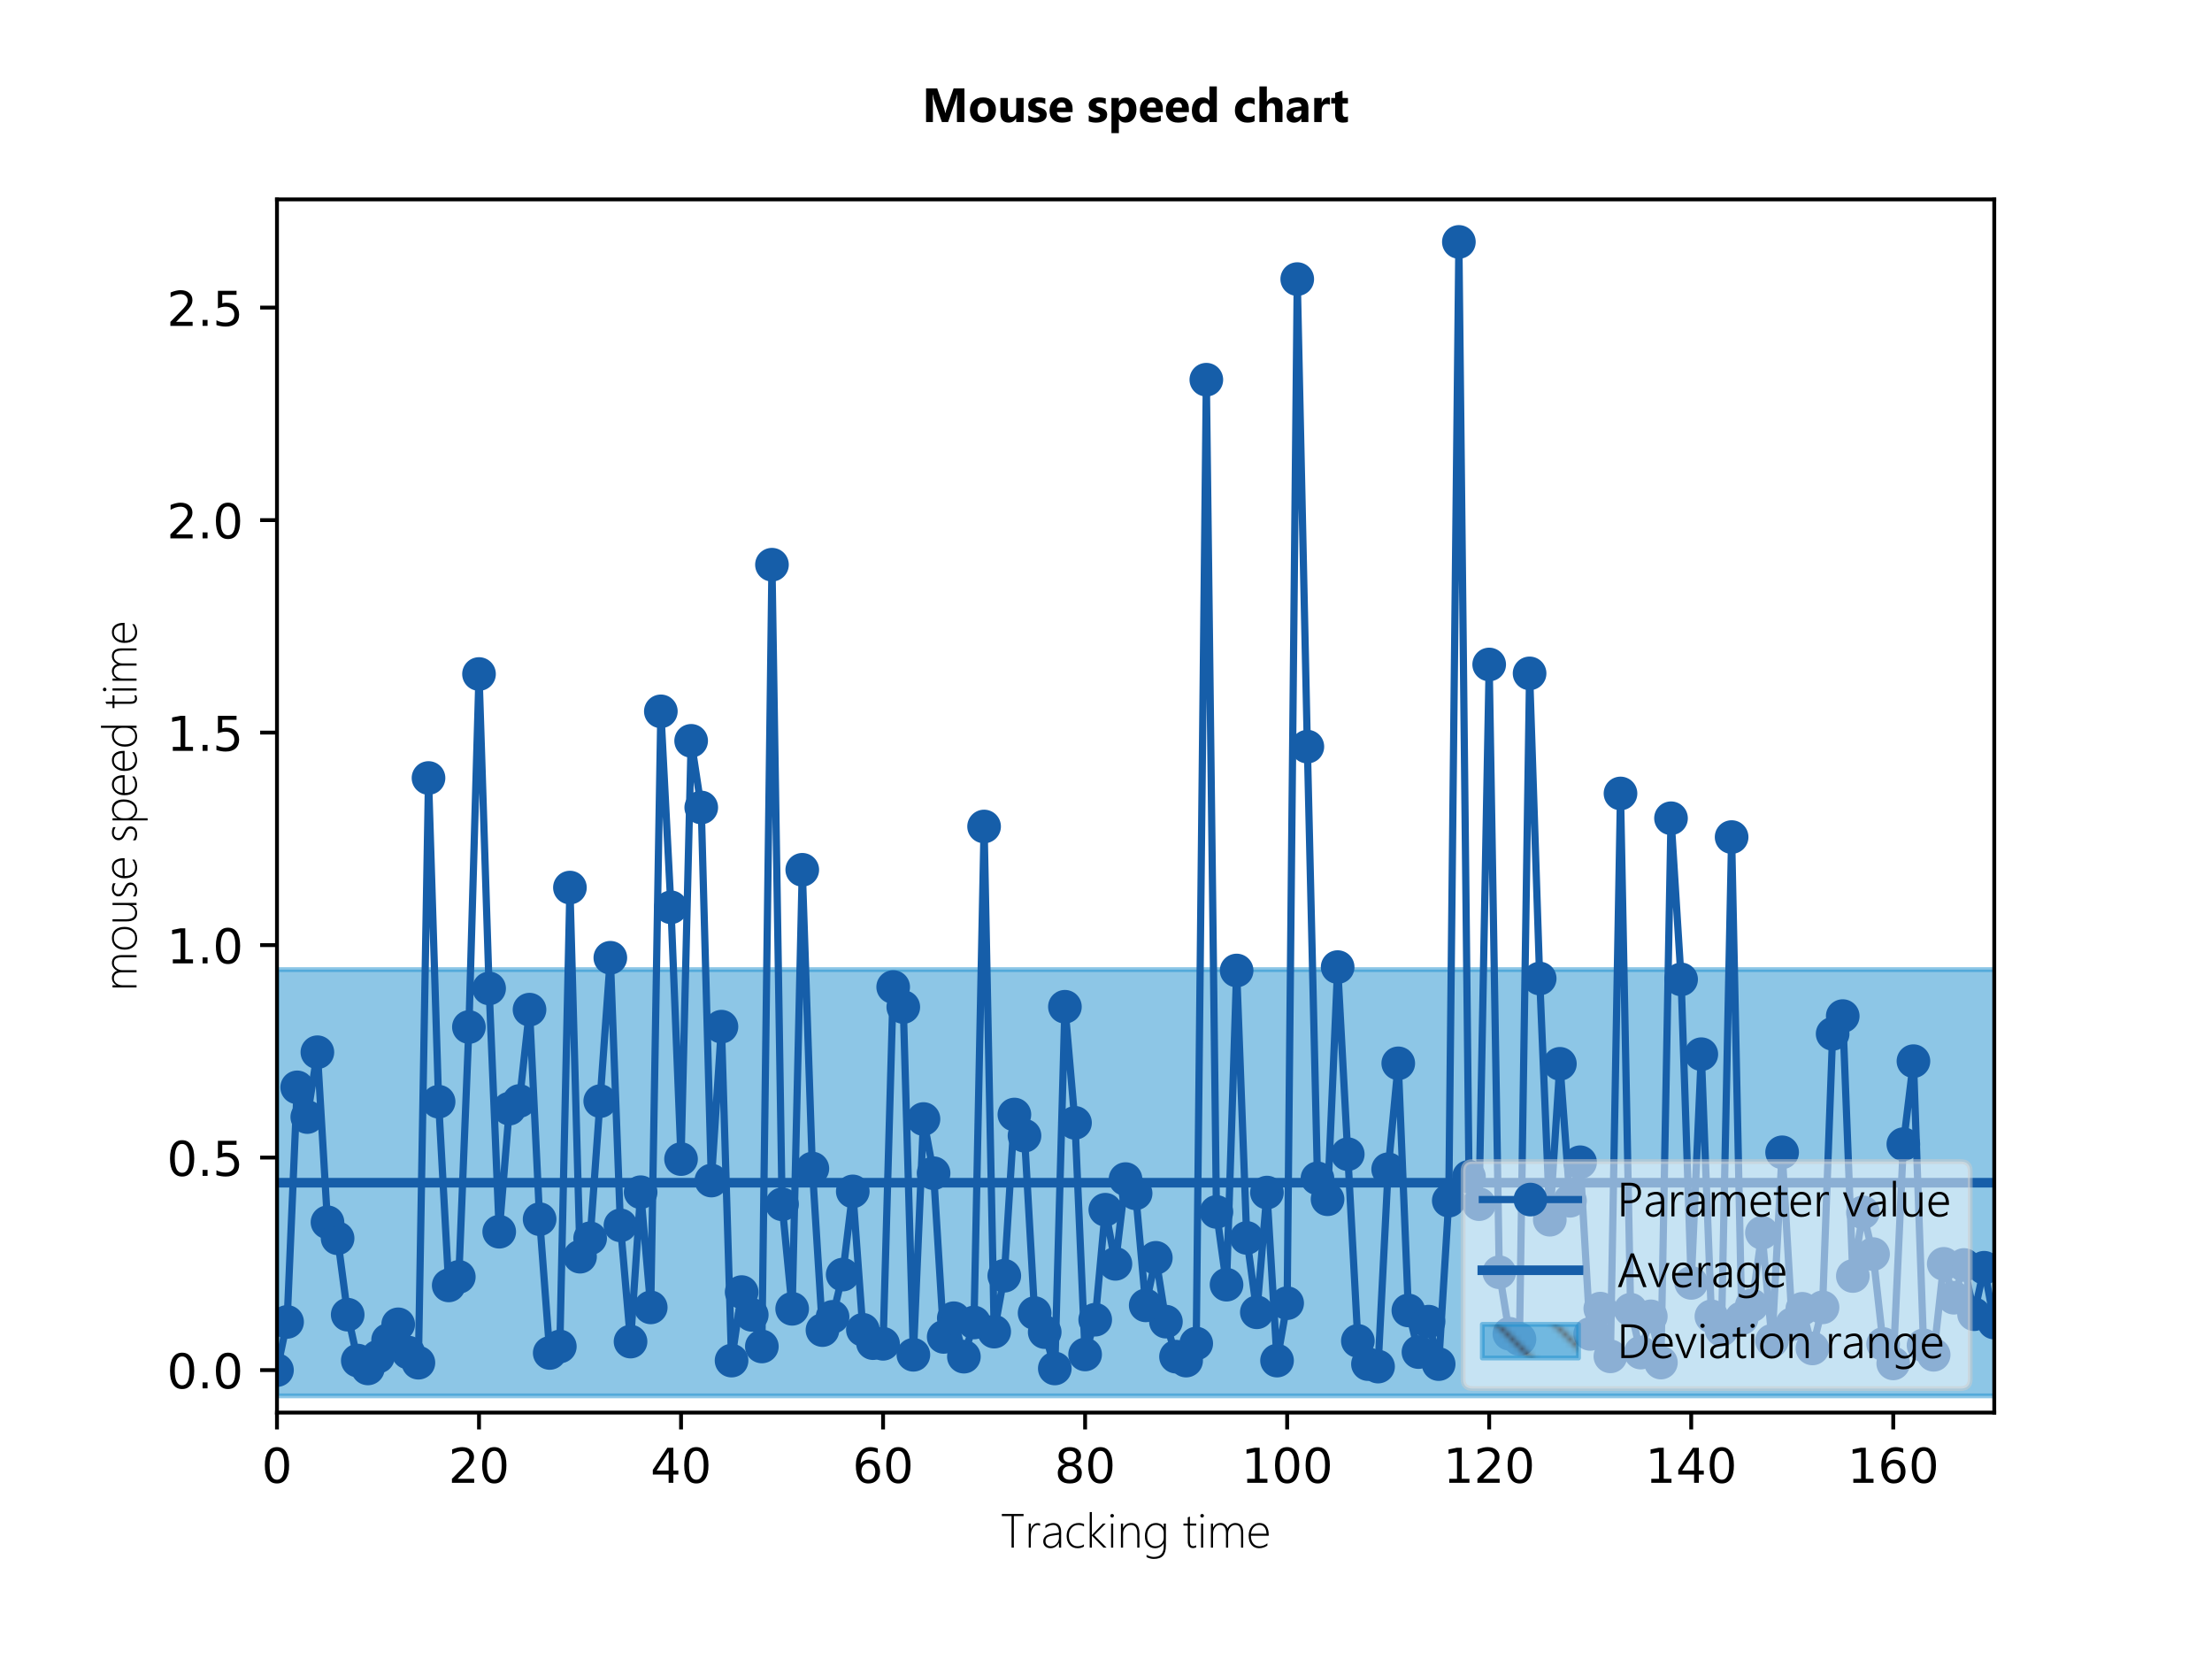 <?xml version="1.0" encoding="utf-8" standalone="no"?>
<!DOCTYPE svg PUBLIC "-//W3C//DTD SVG 1.1//EN"
  "http://www.w3.org/Graphics/SVG/1.1/DTD/svg11.dtd">
<!-- Created with matplotlib (http://matplotlib.org/) -->
<svg height="345pt" version="1.1" viewBox="0 0 460 345" width="460pt" xmlns="http://www.w3.org/2000/svg" xmlns:xlink="http://www.w3.org/1999/xlink">
 <defs>
  <style type="text/css">
*{stroke-linecap:butt;stroke-linejoin:round;}
  </style>
 </defs>
 <g id="figure_1">
  <g id="patch_1">
   <path d="M 0 345.6 
L 460.8 345.6 
L 460.8 0 
L 0 0 
z
" style="fill:#ffffff;"/>
  </g>
  <g id="axes_1">
   <g id="patch_2">
    <path d="M 57.6 293.76 
L 414.72 293.76 
L 414.72 41.472 
L 57.6 41.472 
z
" style="fill:#ffffff;"/>
   </g>
   <g id="patch_3">
    <path clip-path="url(#pf7abb8211b)" d="M 57.6 290.279 
L 437.828 290.279 
L 437.828 201.636 
L 57.6 201.636 
z
" style="fill:url(#h37485fe657);opacity:0.5;stroke:#1b8ece;stroke-linejoin:miter;"/>
   </g>
   <g id="matplotlib.axis_1">
    <g id="xtick_1">
     <g id="line2d_1">
      <defs>
       <path d="M 0 0 
L 0 3.5 
" id="m4c532b7c15" style="stroke:#000000;stroke-width:0.8;"/>
      </defs>
      <g>
       <use style="stroke:#000000;stroke-width:0.8;" x="57.6" xlink:href="#m4c532b7c15" y="293.76"/>
      </g>
     </g>
     <g id="text_1">
      <!-- 0 -->
      <defs>
       <path d="M 31.781 66.406 
Q 24.172 66.406 20.328 58.906 
Q 16.5 51.422 16.5 36.375 
Q 16.5 21.391 20.328 13.891 
Q 24.172 6.391 31.781 6.391 
Q 39.453 6.391 43.281 13.891 
Q 47.125 21.391 47.125 36.375 
Q 47.125 51.422 43.281 58.906 
Q 39.453 66.406 31.781 66.406 
z
M 31.781 74.219 
Q 44.047 74.219 50.516 64.516 
Q 56.984 54.828 56.984 36.375 
Q 56.984 17.969 50.516 8.266 
Q 44.047 -1.422 31.781 -1.422 
Q 19.531 -1.422 13.062 8.266 
Q 6.594 17.969 6.594 36.375 
Q 6.594 54.828 13.062 64.516 
Q 19.531 74.219 31.781 74.219 
z
" id="DejaVuSans-30"/>
      </defs>
      <g transform="translate(54.419 308.358)scale(0.1 -0.1)">
       <use xlink:href="#DejaVuSans-30"/>
      </g>
     </g>
    </g>
    <g id="xtick_2">
     <g id="line2d_2">
      <g>
       <use style="stroke:#000000;stroke-width:0.8;" x="99.614" xlink:href="#m4c532b7c15" y="293.76"/>
      </g>
     </g>
     <g id="text_2">
      <!-- 20 -->
      <defs>
       <path d="M 19.188 8.297 
L 53.609 8.297 
L 53.609 0 
L 7.328 0 
L 7.328 8.297 
Q 12.938 14.109 22.625 23.891 
Q 32.328 33.688 34.812 36.531 
Q 39.547 41.844 41.422 45.531 
Q 43.312 49.219 43.312 52.781 
Q 43.312 58.594 39.234 62.25 
Q 35.156 65.922 28.609 65.922 
Q 23.969 65.922 18.812 64.312 
Q 13.672 62.703 7.812 59.422 
L 7.812 69.391 
Q 13.766 71.781 18.938 73 
Q 24.125 74.219 28.422 74.219 
Q 39.75 74.219 46.484 68.547 
Q 53.219 62.891 53.219 53.422 
Q 53.219 48.922 51.531 44.891 
Q 49.859 40.875 45.406 35.406 
Q 44.188 33.984 37.641 27.219 
Q 31.109 20.453 19.188 8.297 
z
" id="DejaVuSans-32"/>
      </defs>
      <g transform="translate(93.252 308.358)scale(0.1 -0.1)">
       <use xlink:href="#DejaVuSans-32"/>
       <use x="63.623" xlink:href="#DejaVuSans-30"/>
      </g>
     </g>
    </g>
    <g id="xtick_3">
     <g id="line2d_3">
      <g>
       <use style="stroke:#000000;stroke-width:0.8;" x="141.628" xlink:href="#m4c532b7c15" y="293.76"/>
      </g>
     </g>
     <g id="text_3">
      <!-- 40 -->
      <defs>
       <path d="M 37.797 64.312 
L 12.891 25.391 
L 37.797 25.391 
z
M 35.203 72.906 
L 47.609 72.906 
L 47.609 25.391 
L 58.016 25.391 
L 58.016 17.188 
L 47.609 17.188 
L 47.609 0 
L 37.797 0 
L 37.797 17.188 
L 4.891 17.188 
L 4.891 26.703 
z
" id="DejaVuSans-34"/>
      </defs>
      <g transform="translate(135.266 308.358)scale(0.1 -0.1)">
       <use xlink:href="#DejaVuSans-34"/>
       <use x="63.623" xlink:href="#DejaVuSans-30"/>
      </g>
     </g>
    </g>
    <g id="xtick_4">
     <g id="line2d_4">
      <g>
       <use style="stroke:#000000;stroke-width:0.8;" x="183.642" xlink:href="#m4c532b7c15" y="293.76"/>
      </g>
     </g>
     <g id="text_4">
      <!-- 60 -->
      <defs>
       <path d="M 33.016 40.375 
Q 26.375 40.375 22.484 35.828 
Q 18.609 31.297 18.609 23.391 
Q 18.609 15.531 22.484 10.953 
Q 26.375 6.391 33.016 6.391 
Q 39.656 6.391 43.531 10.953 
Q 47.406 15.531 47.406 23.391 
Q 47.406 31.297 43.531 35.828 
Q 39.656 40.375 33.016 40.375 
z
M 52.594 71.297 
L 52.594 62.312 
Q 48.875 64.062 45.094 64.984 
Q 41.312 65.922 37.594 65.922 
Q 27.828 65.922 22.672 59.328 
Q 17.531 52.734 16.797 39.406 
Q 19.672 43.656 24.016 45.922 
Q 28.375 48.188 33.594 48.188 
Q 44.578 48.188 50.953 41.516 
Q 57.328 34.859 57.328 23.391 
Q 57.328 12.156 50.688 5.359 
Q 44.047 -1.422 33.016 -1.422 
Q 20.359 -1.422 13.672 8.266 
Q 6.984 17.969 6.984 36.375 
Q 6.984 53.656 15.188 63.938 
Q 23.391 74.219 37.203 74.219 
Q 40.922 74.219 44.703 73.484 
Q 48.484 72.75 52.594 71.297 
z
" id="DejaVuSans-36"/>
      </defs>
      <g transform="translate(177.28 308.358)scale(0.1 -0.1)">
       <use xlink:href="#DejaVuSans-36"/>
       <use x="63.623" xlink:href="#DejaVuSans-30"/>
      </g>
     </g>
    </g>
    <g id="xtick_5">
     <g id="line2d_5">
      <g>
       <use style="stroke:#000000;stroke-width:0.8;" x="225.656" xlink:href="#m4c532b7c15" y="293.76"/>
      </g>
     </g>
     <g id="text_5">
      <!-- 80 -->
      <defs>
       <path d="M 31.781 34.625 
Q 24.75 34.625 20.719 30.859 
Q 16.703 27.094 16.703 20.516 
Q 16.703 13.922 20.719 10.156 
Q 24.75 6.391 31.781 6.391 
Q 38.812 6.391 42.859 10.172 
Q 46.922 13.969 46.922 20.516 
Q 46.922 27.094 42.891 30.859 
Q 38.875 34.625 31.781 34.625 
z
M 21.922 38.812 
Q 15.578 40.375 12.031 44.719 
Q 8.5 49.078 8.5 55.328 
Q 8.5 64.062 14.719 69.141 
Q 20.953 74.219 31.781 74.219 
Q 42.672 74.219 48.875 69.141 
Q 55.078 64.062 55.078 55.328 
Q 55.078 49.078 51.531 44.719 
Q 48 40.375 41.703 38.812 
Q 48.828 37.156 52.797 32.312 
Q 56.781 27.484 56.781 20.516 
Q 56.781 9.906 50.312 4.234 
Q 43.844 -1.422 31.781 -1.422 
Q 19.734 -1.422 13.25 4.234 
Q 6.781 9.906 6.781 20.516 
Q 6.781 27.484 10.781 32.312 
Q 14.797 37.156 21.922 38.812 
z
M 18.312 54.391 
Q 18.312 48.734 21.844 45.562 
Q 25.391 42.391 31.781 42.391 
Q 38.141 42.391 41.719 45.562 
Q 45.312 48.734 45.312 54.391 
Q 45.312 60.062 41.719 63.234 
Q 38.141 66.406 31.781 66.406 
Q 25.391 66.406 21.844 63.234 
Q 18.312 60.062 18.312 54.391 
z
" id="DejaVuSans-38"/>
      </defs>
      <g transform="translate(219.294 308.358)scale(0.1 -0.1)">
       <use xlink:href="#DejaVuSans-38"/>
       <use x="63.623" xlink:href="#DejaVuSans-30"/>
      </g>
     </g>
    </g>
    <g id="xtick_6">
     <g id="line2d_6">
      <g>
       <use style="stroke:#000000;stroke-width:0.8;" x="267.671" xlink:href="#m4c532b7c15" y="293.76"/>
      </g>
     </g>
     <g id="text_6">
      <!-- 100 -->
      <defs>
       <path d="M 12.406 8.297 
L 28.516 8.297 
L 28.516 63.922 
L 10.984 60.406 
L 10.984 69.391 
L 28.422 72.906 
L 38.281 72.906 
L 38.281 8.297 
L 54.391 8.297 
L 54.391 0 
L 12.406 0 
z
" id="DejaVuSans-31"/>
      </defs>
      <g transform="translate(258.127 308.358)scale(0.1 -0.1)">
       <use xlink:href="#DejaVuSans-31"/>
       <use x="63.623" xlink:href="#DejaVuSans-30"/>
       <use x="127.246" xlink:href="#DejaVuSans-30"/>
      </g>
     </g>
    </g>
    <g id="xtick_7">
     <g id="line2d_7">
      <g>
       <use style="stroke:#000000;stroke-width:0.8;" x="309.685" xlink:href="#m4c532b7c15" y="293.76"/>
      </g>
     </g>
     <g id="text_7">
      <!-- 120 -->
      <g transform="translate(300.141 308.358)scale(0.1 -0.1)">
       <use xlink:href="#DejaVuSans-31"/>
       <use x="63.623" xlink:href="#DejaVuSans-32"/>
       <use x="127.246" xlink:href="#DejaVuSans-30"/>
      </g>
     </g>
    </g>
    <g id="xtick_8">
     <g id="line2d_8">
      <g>
       <use style="stroke:#000000;stroke-width:0.8;" x="351.699" xlink:href="#m4c532b7c15" y="293.76"/>
      </g>
     </g>
     <g id="text_8">
      <!-- 140 -->
      <g transform="translate(342.155 308.358)scale(0.1 -0.1)">
       <use xlink:href="#DejaVuSans-31"/>
       <use x="63.623" xlink:href="#DejaVuSans-34"/>
       <use x="127.246" xlink:href="#DejaVuSans-30"/>
      </g>
     </g>
    </g>
    <g id="xtick_9">
     <g id="line2d_9">
      <g>
       <use style="stroke:#000000;stroke-width:0.8;" x="393.713" xlink:href="#m4c532b7c15" y="293.76"/>
      </g>
     </g>
     <g id="text_9">
      <!-- 160 -->
      <g transform="translate(384.169 308.358)scale(0.1 -0.1)">
       <use xlink:href="#DejaVuSans-31"/>
       <use x="63.623" xlink:href="#DejaVuSans-36"/>
       <use x="127.246" xlink:href="#DejaVuSans-30"/>
      </g>
     </g>
    </g>
    <g id="text_10">
     <!-- Tracking time -->
     <defs>
      <path d="M 27.984 65.578 
L 27.984 0 
L 23.188 0 
L 23.188 65.578 
L 2.984 65.578 
L 2.984 70.016 
L 48.188 70.016 
L 48.188 65.578 
z
" id="SegoeUI-Light-54"/>
      <path d="M 31.594 45.312 
Q 29.344 46.922 26.312 46.922 
Q 20.406 46.922 16.406 40.812 
Q 12.406 34.719 12.406 23.484 
L 12.406 0 
L 8.016 0 
L 8.016 50 
L 12.406 50 
L 12.406 38.922 
L 12.594 38.922 
Q 14.312 44.625 18.016 47.797 
Q 21.734 50.984 26.609 50.984 
Q 29.391 50.984 31.594 50.094 
z
" id="SegoeUI-Light-72"/>
      <path d="M 37.891 0 
L 37.891 10.016 
L 37.703 10.016 
Q 35.297 4.891 30.734 1.828 
Q 26.172 -1.219 20.609 -1.219 
Q 13.484 -1.219 9.328 2.781 
Q 5.172 6.781 5.172 12.891 
Q 5.172 25.984 22.516 28.719 
L 37.891 31 
Q 37.891 47.125 25.781 47.125 
Q 17.531 47.125 9.719 40.484 
L 9.719 45.906 
Q 12.5 48.094 17.25 49.656 
Q 22.016 51.219 26.219 51.219 
Q 33.938 51.219 38.156 46.438 
Q 42.391 41.656 42.391 32.516 
L 42.391 0 
z
M 24.125 24.906 
Q 16.266 23.781 13.078 21.266 
Q 9.906 18.75 9.906 13.094 
Q 9.906 8.641 12.859 5.75 
Q 15.828 2.875 21.094 2.875 
Q 28.328 2.875 33.109 8.219 
Q 37.891 13.578 37.891 22.016 
L 37.891 26.906 
z
" id="SegoeUI-Light-61"/>
      <path d="M 40.375 2.203 
Q 34.812 -1.219 27.094 -1.219 
Q 16.891 -1.219 10.641 5.781 
Q 4.391 12.797 4.391 24.125 
Q 4.391 36.031 11.422 43.625 
Q 18.453 51.219 29.5 51.219 
Q 35.203 51.219 40.578 48.875 
L 40.578 43.797 
Q 35.203 47.125 28.812 47.125 
Q 20.016 47.125 14.547 40.797 
Q 9.078 34.469 9.078 24.422 
Q 9.078 14.703 14.078 8.781 
Q 19.094 2.875 27.297 2.875 
Q 34.812 2.875 40.375 6.891 
z
" id="SegoeUI-Light-63"/>
      <path d="M 36.625 0 
L 12.703 24.703 
L 12.5 24.703 
L 12.5 0 
L 8.016 0 
L 8.016 74.031 
L 12.5 74.031 
L 12.5 26.312 
L 12.703 26.312 
L 35.406 50 
L 41.219 50 
L 17.484 25.781 
L 43.109 0 
z
" id="SegoeUI-Light-6b"/>
      <path d="M 10.203 62.594 
Q 8.734 62.594 7.609 63.672 
Q 6.5 64.75 6.5 66.406 
Q 6.5 68.016 7.641 69.016 
Q 8.797 70.016 10.203 70.016 
Q 11.719 70.016 12.859 69.031 
Q 14.016 68.062 14.016 66.406 
Q 14.016 64.844 12.891 63.719 
Q 11.766 62.594 10.203 62.594 
z
M 8.016 0 
L 8.016 50 
L 12.5 50 
L 12.5 0 
z
" id="SegoeUI-Light-69"/>
      <path d="M 42 0 
L 42 29.109 
Q 42 47.125 29 47.125 
Q 21.781 47.125 17.141 41.828 
Q 12.5 36.531 12.5 28.719 
L 12.5 0 
L 8.016 0 
L 8.016 50 
L 12.5 50 
L 12.5 40.922 
L 12.703 40.922 
Q 18.172 51.219 29.781 51.219 
Q 37.891 51.219 42.188 45.828 
Q 46.484 40.438 46.484 30.422 
L 46.484 0 
z
" id="SegoeUI-Light-6e"/>
      <path d="M 48 3.719 
Q 48 -10.406 41.844 -16.938 
Q 35.688 -23.484 22.703 -23.484 
Q 15.484 -23.484 7.812 -19.672 
L 7.812 -14.984 
Q 15.719 -19.391 22.797 -19.391 
Q 43.5 -19.391 43.5 2.484 
L 43.5 8.984 
L 43.312 8.984 
Q 37.406 -1.219 25.297 -1.219 
Q 16.062 -1.219 10.219 5.469 
Q 4.391 12.156 4.391 24.125 
Q 4.391 36.078 10.688 43.641 
Q 17 51.219 27.297 51.219 
Q 38.328 51.219 43.312 42.094 
L 43.5 42.094 
L 43.5 50 
L 48 50 
z
M 43.5 30.812 
Q 43.5 37.453 39.031 42.281 
Q 34.578 47.125 27.391 47.125 
Q 19.141 47.125 14.109 40.922 
Q 9.078 34.719 9.078 24.516 
Q 9.078 14.266 13.688 8.562 
Q 18.312 2.875 25.875 2.875 
Q 33.938 2.875 38.719 8.094 
Q 43.5 13.328 43.5 20.906 
z
" id="SegoeUI-Light-67"/>
      <path id="SegoeUI-Light-20"/>
      <path d="M 27.781 0.688 
Q 24.266 -0.984 21.188 -0.984 
Q 10.109 -0.984 10.109 12.312 
L 10.109 45.906 
L 1.125 45.906 
L 1.125 50 
L 10.109 50 
L 10.109 62.984 
Q 11.188 63.375 12.359 63.766 
Q 13.531 64.109 14.594 64.5 
L 14.594 50 
L 27.781 50 
L 27.781 45.906 
L 14.594 45.906 
L 14.594 12.891 
Q 14.594 7.719 16.234 5.391 
Q 17.875 3.078 21.781 3.078 
Q 24.562 3.078 27.781 4.891 
z
" id="SegoeUI-Light-74"/>
      <path d="M 70.703 0 
L 70.703 30.078 
Q 70.703 39.5 67.75 43.312 
Q 64.797 47.125 58.406 47.125 
Q 52.484 47.125 48.188 42.047 
Q 43.891 36.969 43.891 29.297 
L 43.891 0 
L 39.406 0 
L 39.406 30.422 
Q 39.406 47.125 26.703 47.125 
Q 20.609 47.125 16.547 42.016 
Q 12.5 36.922 12.5 28.812 
L 12.5 0 
L 8.016 0 
L 8.016 50 
L 12.5 50 
L 12.5 41.703 
L 12.703 41.703 
Q 17.922 51.219 27.984 51.219 
Q 33.453 51.219 37.328 48.062 
Q 41.219 44.922 42.578 39.797 
Q 44.922 45.219 49.281 48.219 
Q 53.656 51.219 58.797 51.219 
Q 75.203 51.219 75.203 30.906 
L 75.203 0 
z
" id="SegoeUI-Light-6d"/>
      <path d="M 9.078 24.812 
Q 9.078 14.5 13.844 8.688 
Q 18.609 2.875 26.906 2.875 
Q 35.297 2.875 43.312 9.078 
L 43.312 4.297 
Q 35.547 -1.219 25.984 -1.219 
Q 16.312 -1.219 10.344 5.703 
Q 4.391 12.641 4.391 25.297 
Q 4.391 36.234 10.609 43.719 
Q 16.844 51.219 26.812 51.219 
Q 36.141 51.219 41.109 44.672 
Q 46.094 38.141 46.094 26.812 
L 46.094 24.812 
z
M 41.406 28.906 
Q 41.109 37.547 37.25 42.328 
Q 33.406 47.125 26.609 47.125 
Q 19.578 47.125 14.969 42.406 
Q 10.359 37.703 9.281 28.906 
z
" id="SegoeUI-Light-65"/>
     </defs>
     <g transform="translate(208.039 321.841)scale(0.1 -0.1)">
      <use xlink:href="#SegoeUI-Light-54"/>
      <use x="50.92" xlink:href="#SegoeUI-Light-72"/>
      <use x="83.928" xlink:href="#SegoeUI-Light-61"/>
      <use x="133.342" xlink:href="#SegoeUI-Light-63"/>
      <use x="177.727" xlink:href="#SegoeUI-Light-6b"/>
      <use x="222.111" xlink:href="#SegoeUI-Light-69"/>
      <use x="242.619" xlink:href="#SegoeUI-Light-6e"/>
      <use x="296.135" xlink:href="#SegoeUI-Light-67"/>
      <use x="352.141" xlink:href="#SegoeUI-Light-20"/>
      <use x="379.533" xlink:href="#SegoeUI-Light-74"/>
      <use x="409.221" xlink:href="#SegoeUI-Light-69"/>
      <use x="429.729" xlink:href="#SegoeUI-Light-6d"/>
      <use x="511.906" xlink:href="#SegoeUI-Light-65"/>
     </g>
    </g>
   </g>
   <g id="matplotlib.axis_2">
    <g id="ytick_1">
     <g id="line2d_10">
      <defs>
       <path d="M 0 0 
L -3.5 0 
" id="ma08b808eb7" style="stroke:#000000;stroke-width:0.8;"/>
      </defs>
      <g>
       <use style="stroke:#000000;stroke-width:0.8;" x="57.6" xlink:href="#ma08b808eb7" y="284.922"/>
      </g>
     </g>
     <g id="text_11">
      <!-- 0.0 -->
      <defs>
       <path d="M 10.688 12.406 
L 21 12.406 
L 21 0 
L 10.688 0 
z
" id="DejaVuSans-2e"/>
      </defs>
      <g transform="translate(34.697 288.721)scale(0.1 -0.1)">
       <use xlink:href="#DejaVuSans-30"/>
       <use x="63.623" xlink:href="#DejaVuSans-2e"/>
       <use x="95.41" xlink:href="#DejaVuSans-30"/>
      </g>
     </g>
    </g>
    <g id="ytick_2">
     <g id="line2d_11">
      <g>
       <use style="stroke:#000000;stroke-width:0.8;" x="57.6" xlink:href="#ma08b808eb7" y="240.731"/>
      </g>
     </g>
     <g id="text_12">
      <!-- 0.5 -->
      <defs>
       <path d="M 10.797 72.906 
L 49.516 72.906 
L 49.516 64.594 
L 19.828 64.594 
L 19.828 46.734 
Q 21.969 47.469 24.109 47.828 
Q 26.266 48.188 28.422 48.188 
Q 40.625 48.188 47.75 41.5 
Q 54.891 34.812 54.891 23.391 
Q 54.891 11.625 47.562 5.094 
Q 40.234 -1.422 26.906 -1.422 
Q 22.312 -1.422 17.547 -0.641 
Q 12.797 0.141 7.719 1.703 
L 7.719 11.625 
Q 12.109 9.234 16.797 8.062 
Q 21.484 6.891 26.703 6.891 
Q 35.156 6.891 40.078 11.328 
Q 45.016 15.766 45.016 23.391 
Q 45.016 31 40.078 35.438 
Q 35.156 39.891 26.703 39.891 
Q 22.75 39.891 18.812 39.016 
Q 14.891 38.141 10.797 36.281 
z
" id="DejaVuSans-35"/>
      </defs>
      <g transform="translate(34.697 244.53)scale(0.1 -0.1)">
       <use xlink:href="#DejaVuSans-30"/>
       <use x="63.623" xlink:href="#DejaVuSans-2e"/>
       <use x="95.41" xlink:href="#DejaVuSans-35"/>
      </g>
     </g>
    </g>
    <g id="ytick_3">
     <g id="line2d_12">
      <g>
       <use style="stroke:#000000;stroke-width:0.8;" x="57.6" xlink:href="#ma08b808eb7" y="196.54"/>
      </g>
     </g>
     <g id="text_13">
      <!-- 1.0 -->
      <g transform="translate(34.697 200.339)scale(0.1 -0.1)">
       <use xlink:href="#DejaVuSans-31"/>
       <use x="63.623" xlink:href="#DejaVuSans-2e"/>
       <use x="95.41" xlink:href="#DejaVuSans-30"/>
      </g>
     </g>
    </g>
    <g id="ytick_4">
     <g id="line2d_13">
      <g>
       <use style="stroke:#000000;stroke-width:0.8;" x="57.6" xlink:href="#ma08b808eb7" y="152.349"/>
      </g>
     </g>
     <g id="text_14">
      <!-- 1.5 -->
      <g transform="translate(34.697 156.148)scale(0.1 -0.1)">
       <use xlink:href="#DejaVuSans-31"/>
       <use x="63.623" xlink:href="#DejaVuSans-2e"/>
       <use x="95.41" xlink:href="#DejaVuSans-35"/>
      </g>
     </g>
    </g>
    <g id="ytick_5">
     <g id="line2d_14">
      <g>
       <use style="stroke:#000000;stroke-width:0.8;" x="57.6" xlink:href="#ma08b808eb7" y="108.158"/>
      </g>
     </g>
     <g id="text_15">
      <!-- 2.0 -->
      <g transform="translate(34.697 111.957)scale(0.1 -0.1)">
       <use xlink:href="#DejaVuSans-32"/>
       <use x="63.623" xlink:href="#DejaVuSans-2e"/>
       <use x="95.41" xlink:href="#DejaVuSans-30"/>
      </g>
     </g>
    </g>
    <g id="ytick_6">
     <g id="line2d_15">
      <g>
       <use style="stroke:#000000;stroke-width:0.8;" x="57.6" xlink:href="#ma08b808eb7" y="63.967"/>
      </g>
     </g>
     <g id="text_16">
      <!-- 2.5 -->
      <g transform="translate(34.697 67.767)scale(0.1 -0.1)">
       <use xlink:href="#DejaVuSans-32"/>
       <use x="63.623" xlink:href="#DejaVuSans-2e"/>
       <use x="95.41" xlink:href="#DejaVuSans-35"/>
      </g>
     </g>
    </g>
    <g id="text_17">
     <!-- mouse speed time -->
     <defs>
      <path d="M 28.078 -1.219 
Q 17.141 -1.219 10.766 5.984 
Q 4.391 13.188 4.391 24.703 
Q 4.391 37.156 11.047 44.188 
Q 17.719 51.219 28.609 51.219 
Q 39.312 51.219 45.5 44.234 
Q 51.703 37.25 51.703 24.906 
Q 51.703 13.234 45.375 6 
Q 39.062 -1.219 28.078 -1.219 
z
M 28.422 47.125 
Q 19.578 47.125 14.328 41.156 
Q 9.078 35.203 9.078 24.609 
Q 9.078 14.797 14.203 8.828 
Q 19.344 2.875 28.219 2.875 
Q 37.25 2.875 42.125 8.734 
Q 47.016 14.594 47.016 25 
Q 47.016 35.688 42.156 41.406 
Q 37.312 47.125 28.422 47.125 
z
" id="SegoeUI-Light-6f"/>
      <path d="M 41.016 0 
L 41.016 9.078 
L 40.828 9.078 
Q 35.594 -1.219 24.703 -1.219 
Q 6.984 -1.219 6.984 21.094 
L 6.984 50 
L 11.531 50 
L 11.531 22.219 
Q 11.531 12.062 14.875 7.469 
Q 18.219 2.875 25.391 2.875 
Q 32.375 2.875 36.688 8 
Q 41.016 13.141 41.016 21.688 
L 41.016 50 
L 45.516 50 
L 45.516 0 
z
" id="SegoeUI-Light-75"/>
      <path d="M 5.422 2.203 
L 5.422 7.625 
Q 7.953 5.422 11.562 4.141 
Q 15.188 2.875 17.828 2.875 
Q 29.594 2.875 29.594 12.5 
Q 29.594 15.828 27 18.172 
Q 24.422 20.516 18.609 23 
Q 11.422 26.125 8.516 29.469 
Q 5.609 32.812 5.609 37.594 
Q 5.609 43.703 10.266 47.453 
Q 14.938 51.219 21.781 51.219 
Q 28.219 51.219 32.812 48.578 
L 32.812 43.5 
Q 27.25 47.125 21.297 47.125 
Q 16.359 47.125 13.328 44.562 
Q 10.297 42 10.297 37.891 
Q 10.297 34.328 12.203 32.109 
Q 14.109 29.891 20.609 27 
Q 28.422 23.484 31.344 20.484 
Q 34.281 17.484 34.281 12.5 
Q 34.281 6.547 29.812 2.656 
Q 25.344 -1.219 17.484 -1.219 
Q 10.25 -1.219 5.422 2.203 
z
" id="SegoeUI-Light-73"/>
      <path d="M 12.703 8.891 
L 12.5 8.891 
L 12.5 -23 
L 8.016 -23 
L 8.016 50 
L 12.5 50 
L 12.5 39.703 
L 12.703 39.703 
Q 15.375 45.219 20.375 48.219 
Q 25.391 51.219 31.391 51.219 
Q 40.922 51.219 46.266 44.656 
Q 51.609 38.094 51.609 26.812 
Q 51.609 14.266 45.484 6.516 
Q 39.359 -1.219 29.297 -1.219 
Q 18.062 -1.219 12.703 8.891 
z
M 12.5 27.484 
L 12.5 21.188 
Q 12.5 13.672 17.234 8.266 
Q 21.969 2.875 29.688 2.875 
Q 37.359 2.875 42.141 9.438 
Q 46.922 16.016 46.922 26.703 
Q 46.922 36.078 42.531 41.594 
Q 38.141 47.125 30.812 47.125 
Q 22.078 47.125 17.281 41.266 
Q 12.5 35.406 12.5 27.484 
z
" id="SegoeUI-Light-70"/>
      <path d="M 43.5 0 
L 43.5 9.078 
L 43.312 9.078 
Q 40.875 4.344 36.078 1.562 
Q 31.297 -1.219 25.297 -1.219 
Q 16.062 -1.219 10.219 5.516 
Q 4.391 12.25 4.391 24.125 
Q 4.391 36.234 10.766 43.719 
Q 17.141 51.219 27.297 51.219 
Q 38.531 51.219 43.312 42 
L 43.5 42 
L 43.5 74.031 
L 48 74.031 
L 48 0 
z
M 43.5 30.422 
Q 43.5 37.406 39.078 42.266 
Q 34.672 47.125 27.203 47.125 
Q 19.344 47.125 14.203 41.094 
Q 9.078 35.062 9.078 24.516 
Q 9.078 14.156 13.688 8.516 
Q 18.312 2.875 25.594 2.875 
Q 34.125 2.875 38.812 8.172 
Q 43.5 13.484 43.5 21.094 
z
" id="SegoeUI-Light-64"/>
     </defs>
     <g transform="translate(28.397 206.142)rotate(-90)scale(0.1 -0.1)">
      <use xlink:href="#SegoeUI-Light-6d"/>
      <use x="82.178" xlink:href="#SegoeUI-Light-6f"/>
      <use x="138.281" xlink:href="#SegoeUI-Light-75"/>
      <use x="191.797" xlink:href="#SegoeUI-Light-73"/>
      <use x="230.615" xlink:href="#SegoeUI-Light-65"/>
      <use x="281.104" xlink:href="#SegoeUI-Light-20"/>
      <use x="308.496" xlink:href="#SegoeUI-Light-73"/>
      <use x="347.314" xlink:href="#SegoeUI-Light-70"/>
      <use x="403.32" xlink:href="#SegoeUI-Light-65"/>
      <use x="453.809" xlink:href="#SegoeUI-Light-65"/>
      <use x="504.297" xlink:href="#SegoeUI-Light-64"/>
      <use x="560.303" xlink:href="#SegoeUI-Light-20"/>
      <use x="587.695" xlink:href="#SegoeUI-Light-74"/>
      <use x="617.383" xlink:href="#SegoeUI-Light-69"/>
      <use x="637.891" xlink:href="#SegoeUI-Light-6d"/>
      <use x="720.068" xlink:href="#SegoeUI-Light-65"/>
     </g>
    </g>
   </g>
   <g id="line2d_16">
    <path clip-path="url(#pf7abb8211b)" d="M 57.6 284.922 
L 59.701 274.901 
L 61.801 226.123 
L 63.902 232.299 
L 66.003 218.818 
L 68.104 254.178 
L 70.204 257.509 
L 72.305 273.398 
L 74.406 282.946 
L 76.506 284.575 
L 78.607 282.127 
L 82.808 275.403 
L 84.909 281.278 
L 87.01 283.385 
L 89.111 161.792 
L 91.211 229.108 
L 93.312 267.312 
L 95.413 265.538 
L 97.513 213.578 
L 99.614 140.167 
L 101.715 205.55 
L 103.816 256.147 
L 105.916 230.547 
L 108.017 228.954 
L 110.118 209.964 
L 112.218 253.537 
L 114.319 281.359 
L 116.42 280.012 
L 118.52 184.578 
L 120.621 261.339 
L 122.722 257.509 
L 126.923 199.173 
L 129.024 254.82 
L 131.125 278.993 
L 133.225 247.929 
L 135.326 271.883 
L 137.427 147.93 
L 139.528 188.679 
L 141.628 241.041 
L 143.729 154.063 
L 145.83 167.92 
L 147.93 245.505 
L 150.031 213.502 
L 152.132 282.946 
L 154.232 268.697 
L 156.333 273.432 
L 158.434 280.007 
L 160.535 117.434 
L 162.635 250.442 
L 164.736 272.175 
L 166.837 180.879 
L 168.937 243.008 
L 171.038 276.602 
L 173.139 273.848 
L 175.24 265.06 
L 177.34 247.759 
L 179.441 276.537 
L 181.542 279.317 
L 183.642 279.453 
L 185.743 205.256 
L 187.844 209.419 
L 189.944 281.735 
L 192.045 232.709 
L 194.146 243.979 
L 196.247 278.019 
L 198.347 274.133 
L 200.448 282.127 
L 202.549 275.017 
L 204.649 171.876 
L 206.75 276.919 
L 208.851 265.298 
L 210.952 231.775 
L 213.052 236.183 
L 215.153 273.064 
L 217.254 277.017 
L 219.354 284.581 
L 221.455 209.362 
L 223.556 233.501 
L 225.656 281.668 
L 227.757 274.438 
L 229.858 251.57 
L 231.959 262.826 
L 234.059 245.199 
L 236.16 248.161 
L 238.261 271.46 
L 240.361 261.572 
L 242.462 274.845 
L 244.563 282.127 
L 246.664 282.946 
L 248.764 279.394 
L 250.865 78.962 
L 252.966 252.03 
L 255.066 267.157 
L 257.167 201.824 
L 259.268 257.435 
L 261.368 272.901 
L 263.469 248.002 
L 265.57 282.946 
L 267.671 271.001 
L 269.771 58.042 
L 271.872 155.268 
L 273.973 245.042 
L 276.073 249.393 
L 278.174 201.113 
L 282.376 278.848 
L 284.476 283.672 
L 286.577 284.193 
L 288.678 243.148 
L 290.778 221.128 
L 292.879 272.517 
L 294.98 281.172 
L 297.08 274.845 
L 299.181 283.672 
L 301.282 249.687 
L 303.383 50.31 
L 305.483 244.72 
L 307.584 250.408 
L 309.685 138.184 
L 311.785 264.575 
L 313.886 277.359 
L 315.987 278.476 
L 318.088 140.035 
L 320.188 203.491 
L 322.289 253.649 
L 324.39 221.226 
L 326.49 249.706 
L 328.591 241.697 
L 330.692 277.394 
L 332.792 272.14 
L 334.893 282.062 
L 336.994 165.006 
L 339.095 272.36 
L 341.195 281.278 
L 343.296 273.742 
L 345.397 283.352 
L 347.497 170.16 
L 349.598 203.672 
L 351.699 266.787 
L 353.8 219.227 
L 355.9 273.742 
L 358.001 276.525 
L 360.102 174.074 
L 362.202 274.133 
L 364.303 271.46 
L 366.404 256.365 
L 368.504 278.815 
L 370.605 239.631 
L 372.706 275.362 
L 374.807 272.175 
L 376.907 280.415 
L 379.008 271.875 
L 381.109 214.994 
L 383.209 211.304 
L 385.31 265.355 
L 387.411 252.125 
L 389.512 260.798 
L 391.612 279.491 
L 393.713 283.529 
L 395.814 237.938 
L 397.914 220.676 
L 400.015 279.768 
L 402.116 281.735 
L 404.216 262.826 
L 406.317 269.871 
L 408.418 263.057 
L 410.519 273.297 
L 412.619 263.637 
L 414.72 275.04 
L 414.72 275.04 
" style="fill:none;stroke:#165ea9;stroke-linecap:square;stroke-width:1.5;"/>
    <defs>
     <path d="M 0 3 
C 0.796 3 1.559 2.684 2.121 2.121 
C 2.684 1.559 3 0.796 3 0 
C 3 -0.796 2.684 -1.559 2.121 -2.121 
C 1.559 -2.684 0.796 -3 0 -3 
C -0.796 -3 -1.559 -2.684 -2.121 -2.121 
C -2.684 -1.559 -3 -0.796 -3 0 
C -3 0.796 -2.684 1.559 -2.121 2.121 
C -1.559 2.684 -0.796 3 0 3 
z
" id="m393f6cb5d5" style="stroke:#165ea9;"/>
    </defs>
    <g clip-path="url(#pf7abb8211b)">
     <use style="fill:#165ea9;stroke:#165ea9;" x="57.6" xlink:href="#m393f6cb5d5" y="284.922"/>
     <use style="fill:#165ea9;stroke:#165ea9;" x="59.701" xlink:href="#m393f6cb5d5" y="274.901"/>
     <use style="fill:#165ea9;stroke:#165ea9;" x="61.801" xlink:href="#m393f6cb5d5" y="226.123"/>
     <use style="fill:#165ea9;stroke:#165ea9;" x="63.902" xlink:href="#m393f6cb5d5" y="232.299"/>
     <use style="fill:#165ea9;stroke:#165ea9;" x="66.003" xlink:href="#m393f6cb5d5" y="218.818"/>
     <use style="fill:#165ea9;stroke:#165ea9;" x="68.104" xlink:href="#m393f6cb5d5" y="254.178"/>
     <use style="fill:#165ea9;stroke:#165ea9;" x="70.204" xlink:href="#m393f6cb5d5" y="257.509"/>
     <use style="fill:#165ea9;stroke:#165ea9;" x="72.305" xlink:href="#m393f6cb5d5" y="273.398"/>
     <use style="fill:#165ea9;stroke:#165ea9;" x="74.406" xlink:href="#m393f6cb5d5" y="282.946"/>
     <use style="fill:#165ea9;stroke:#165ea9;" x="76.506" xlink:href="#m393f6cb5d5" y="284.575"/>
     <use style="fill:#165ea9;stroke:#165ea9;" x="78.607" xlink:href="#m393f6cb5d5" y="282.127"/>
     <use style="fill:#165ea9;stroke:#165ea9;" x="80.708" xlink:href="#m393f6cb5d5" y="278.672"/>
     <use style="fill:#165ea9;stroke:#165ea9;" x="82.808" xlink:href="#m393f6cb5d5" y="275.403"/>
     <use style="fill:#165ea9;stroke:#165ea9;" x="84.909" xlink:href="#m393f6cb5d5" y="281.278"/>
     <use style="fill:#165ea9;stroke:#165ea9;" x="87.01" xlink:href="#m393f6cb5d5" y="283.385"/>
     <use style="fill:#165ea9;stroke:#165ea9;" x="89.111" xlink:href="#m393f6cb5d5" y="161.792"/>
     <use style="fill:#165ea9;stroke:#165ea9;" x="91.211" xlink:href="#m393f6cb5d5" y="229.108"/>
     <use style="fill:#165ea9;stroke:#165ea9;" x="93.312" xlink:href="#m393f6cb5d5" y="267.312"/>
     <use style="fill:#165ea9;stroke:#165ea9;" x="95.413" xlink:href="#m393f6cb5d5" y="265.538"/>
     <use style="fill:#165ea9;stroke:#165ea9;" x="97.513" xlink:href="#m393f6cb5d5" y="213.578"/>
     <use style="fill:#165ea9;stroke:#165ea9;" x="99.614" xlink:href="#m393f6cb5d5" y="140.167"/>
     <use style="fill:#165ea9;stroke:#165ea9;" x="101.715" xlink:href="#m393f6cb5d5" y="205.55"/>
     <use style="fill:#165ea9;stroke:#165ea9;" x="103.816" xlink:href="#m393f6cb5d5" y="256.147"/>
     <use style="fill:#165ea9;stroke:#165ea9;" x="105.916" xlink:href="#m393f6cb5d5" y="230.547"/>
     <use style="fill:#165ea9;stroke:#165ea9;" x="108.017" xlink:href="#m393f6cb5d5" y="228.954"/>
     <use style="fill:#165ea9;stroke:#165ea9;" x="110.118" xlink:href="#m393f6cb5d5" y="209.964"/>
     <use style="fill:#165ea9;stroke:#165ea9;" x="112.218" xlink:href="#m393f6cb5d5" y="253.537"/>
     <use style="fill:#165ea9;stroke:#165ea9;" x="114.319" xlink:href="#m393f6cb5d5" y="281.359"/>
     <use style="fill:#165ea9;stroke:#165ea9;" x="116.42" xlink:href="#m393f6cb5d5" y="280.012"/>
     <use style="fill:#165ea9;stroke:#165ea9;" x="118.52" xlink:href="#m393f6cb5d5" y="184.578"/>
     <use style="fill:#165ea9;stroke:#165ea9;" x="120.621" xlink:href="#m393f6cb5d5" y="261.339"/>
     <use style="fill:#165ea9;stroke:#165ea9;" x="122.722" xlink:href="#m393f6cb5d5" y="257.509"/>
     <use style="fill:#165ea9;stroke:#165ea9;" x="124.823" xlink:href="#m393f6cb5d5" y="228.989"/>
     <use style="fill:#165ea9;stroke:#165ea9;" x="126.923" xlink:href="#m393f6cb5d5" y="199.173"/>
     <use style="fill:#165ea9;stroke:#165ea9;" x="129.024" xlink:href="#m393f6cb5d5" y="254.82"/>
     <use style="fill:#165ea9;stroke:#165ea9;" x="131.125" xlink:href="#m393f6cb5d5" y="278.993"/>
     <use style="fill:#165ea9;stroke:#165ea9;" x="133.225" xlink:href="#m393f6cb5d5" y="247.929"/>
     <use style="fill:#165ea9;stroke:#165ea9;" x="135.326" xlink:href="#m393f6cb5d5" y="271.883"/>
     <use style="fill:#165ea9;stroke:#165ea9;" x="137.427" xlink:href="#m393f6cb5d5" y="147.93"/>
     <use style="fill:#165ea9;stroke:#165ea9;" x="139.528" xlink:href="#m393f6cb5d5" y="188.679"/>
     <use style="fill:#165ea9;stroke:#165ea9;" x="141.628" xlink:href="#m393f6cb5d5" y="241.041"/>
     <use style="fill:#165ea9;stroke:#165ea9;" x="143.729" xlink:href="#m393f6cb5d5" y="154.063"/>
     <use style="fill:#165ea9;stroke:#165ea9;" x="145.83" xlink:href="#m393f6cb5d5" y="167.92"/>
     <use style="fill:#165ea9;stroke:#165ea9;" x="147.93" xlink:href="#m393f6cb5d5" y="245.505"/>
     <use style="fill:#165ea9;stroke:#165ea9;" x="150.031" xlink:href="#m393f6cb5d5" y="213.502"/>
     <use style="fill:#165ea9;stroke:#165ea9;" x="152.132" xlink:href="#m393f6cb5d5" y="282.946"/>
     <use style="fill:#165ea9;stroke:#165ea9;" x="154.232" xlink:href="#m393f6cb5d5" y="268.697"/>
     <use style="fill:#165ea9;stroke:#165ea9;" x="156.333" xlink:href="#m393f6cb5d5" y="273.432"/>
     <use style="fill:#165ea9;stroke:#165ea9;" x="158.434" xlink:href="#m393f6cb5d5" y="280.007"/>
     <use style="fill:#165ea9;stroke:#165ea9;" x="160.535" xlink:href="#m393f6cb5d5" y="117.434"/>
     <use style="fill:#165ea9;stroke:#165ea9;" x="162.635" xlink:href="#m393f6cb5d5" y="250.442"/>
     <use style="fill:#165ea9;stroke:#165ea9;" x="164.736" xlink:href="#m393f6cb5d5" y="272.175"/>
     <use style="fill:#165ea9;stroke:#165ea9;" x="166.837" xlink:href="#m393f6cb5d5" y="180.879"/>
     <use style="fill:#165ea9;stroke:#165ea9;" x="168.937" xlink:href="#m393f6cb5d5" y="243.008"/>
     <use style="fill:#165ea9;stroke:#165ea9;" x="171.038" xlink:href="#m393f6cb5d5" y="276.602"/>
     <use style="fill:#165ea9;stroke:#165ea9;" x="173.139" xlink:href="#m393f6cb5d5" y="273.848"/>
     <use style="fill:#165ea9;stroke:#165ea9;" x="175.24" xlink:href="#m393f6cb5d5" y="265.06"/>
     <use style="fill:#165ea9;stroke:#165ea9;" x="177.34" xlink:href="#m393f6cb5d5" y="247.759"/>
     <use style="fill:#165ea9;stroke:#165ea9;" x="179.441" xlink:href="#m393f6cb5d5" y="276.537"/>
     <use style="fill:#165ea9;stroke:#165ea9;" x="181.542" xlink:href="#m393f6cb5d5" y="279.317"/>
     <use style="fill:#165ea9;stroke:#165ea9;" x="183.642" xlink:href="#m393f6cb5d5" y="279.453"/>
     <use style="fill:#165ea9;stroke:#165ea9;" x="185.743" xlink:href="#m393f6cb5d5" y="205.256"/>
     <use style="fill:#165ea9;stroke:#165ea9;" x="187.844" xlink:href="#m393f6cb5d5" y="209.419"/>
     <use style="fill:#165ea9;stroke:#165ea9;" x="189.944" xlink:href="#m393f6cb5d5" y="281.735"/>
     <use style="fill:#165ea9;stroke:#165ea9;" x="192.045" xlink:href="#m393f6cb5d5" y="232.709"/>
     <use style="fill:#165ea9;stroke:#165ea9;" x="194.146" xlink:href="#m393f6cb5d5" y="243.979"/>
     <use style="fill:#165ea9;stroke:#165ea9;" x="196.247" xlink:href="#m393f6cb5d5" y="278.019"/>
     <use style="fill:#165ea9;stroke:#165ea9;" x="198.347" xlink:href="#m393f6cb5d5" y="274.133"/>
     <use style="fill:#165ea9;stroke:#165ea9;" x="200.448" xlink:href="#m393f6cb5d5" y="282.127"/>
     <use style="fill:#165ea9;stroke:#165ea9;" x="202.549" xlink:href="#m393f6cb5d5" y="275.017"/>
     <use style="fill:#165ea9;stroke:#165ea9;" x="204.649" xlink:href="#m393f6cb5d5" y="171.876"/>
     <use style="fill:#165ea9;stroke:#165ea9;" x="206.75" xlink:href="#m393f6cb5d5" y="276.919"/>
     <use style="fill:#165ea9;stroke:#165ea9;" x="208.851" xlink:href="#m393f6cb5d5" y="265.298"/>
     <use style="fill:#165ea9;stroke:#165ea9;" x="210.952" xlink:href="#m393f6cb5d5" y="231.775"/>
     <use style="fill:#165ea9;stroke:#165ea9;" x="213.052" xlink:href="#m393f6cb5d5" y="236.183"/>
     <use style="fill:#165ea9;stroke:#165ea9;" x="215.153" xlink:href="#m393f6cb5d5" y="273.064"/>
     <use style="fill:#165ea9;stroke:#165ea9;" x="217.254" xlink:href="#m393f6cb5d5" y="277.017"/>
     <use style="fill:#165ea9;stroke:#165ea9;" x="219.354" xlink:href="#m393f6cb5d5" y="284.581"/>
     <use style="fill:#165ea9;stroke:#165ea9;" x="221.455" xlink:href="#m393f6cb5d5" y="209.362"/>
     <use style="fill:#165ea9;stroke:#165ea9;" x="223.556" xlink:href="#m393f6cb5d5" y="233.501"/>
     <use style="fill:#165ea9;stroke:#165ea9;" x="225.656" xlink:href="#m393f6cb5d5" y="281.668"/>
     <use style="fill:#165ea9;stroke:#165ea9;" x="227.757" xlink:href="#m393f6cb5d5" y="274.438"/>
     <use style="fill:#165ea9;stroke:#165ea9;" x="229.858" xlink:href="#m393f6cb5d5" y="251.57"/>
     <use style="fill:#165ea9;stroke:#165ea9;" x="231.959" xlink:href="#m393f6cb5d5" y="262.826"/>
     <use style="fill:#165ea9;stroke:#165ea9;" x="234.059" xlink:href="#m393f6cb5d5" y="245.199"/>
     <use style="fill:#165ea9;stroke:#165ea9;" x="236.16" xlink:href="#m393f6cb5d5" y="248.161"/>
     <use style="fill:#165ea9;stroke:#165ea9;" x="238.261" xlink:href="#m393f6cb5d5" y="271.46"/>
     <use style="fill:#165ea9;stroke:#165ea9;" x="240.361" xlink:href="#m393f6cb5d5" y="261.572"/>
     <use style="fill:#165ea9;stroke:#165ea9;" x="242.462" xlink:href="#m393f6cb5d5" y="274.845"/>
     <use style="fill:#165ea9;stroke:#165ea9;" x="244.563" xlink:href="#m393f6cb5d5" y="282.127"/>
     <use style="fill:#165ea9;stroke:#165ea9;" x="246.664" xlink:href="#m393f6cb5d5" y="282.946"/>
     <use style="fill:#165ea9;stroke:#165ea9;" x="248.764" xlink:href="#m393f6cb5d5" y="279.394"/>
     <use style="fill:#165ea9;stroke:#165ea9;" x="250.865" xlink:href="#m393f6cb5d5" y="78.962"/>
     <use style="fill:#165ea9;stroke:#165ea9;" x="252.966" xlink:href="#m393f6cb5d5" y="252.03"/>
     <use style="fill:#165ea9;stroke:#165ea9;" x="255.066" xlink:href="#m393f6cb5d5" y="267.157"/>
     <use style="fill:#165ea9;stroke:#165ea9;" x="257.167" xlink:href="#m393f6cb5d5" y="201.824"/>
     <use style="fill:#165ea9;stroke:#165ea9;" x="259.268" xlink:href="#m393f6cb5d5" y="257.435"/>
     <use style="fill:#165ea9;stroke:#165ea9;" x="261.368" xlink:href="#m393f6cb5d5" y="272.901"/>
     <use style="fill:#165ea9;stroke:#165ea9;" x="263.469" xlink:href="#m393f6cb5d5" y="248.002"/>
     <use style="fill:#165ea9;stroke:#165ea9;" x="265.57" xlink:href="#m393f6cb5d5" y="282.946"/>
     <use style="fill:#165ea9;stroke:#165ea9;" x="267.671" xlink:href="#m393f6cb5d5" y="271.001"/>
     <use style="fill:#165ea9;stroke:#165ea9;" x="269.771" xlink:href="#m393f6cb5d5" y="58.042"/>
     <use style="fill:#165ea9;stroke:#165ea9;" x="271.872" xlink:href="#m393f6cb5d5" y="155.268"/>
     <use style="fill:#165ea9;stroke:#165ea9;" x="273.973" xlink:href="#m393f6cb5d5" y="245.042"/>
     <use style="fill:#165ea9;stroke:#165ea9;" x="276.073" xlink:href="#m393f6cb5d5" y="249.393"/>
     <use style="fill:#165ea9;stroke:#165ea9;" x="278.174" xlink:href="#m393f6cb5d5" y="201.113"/>
     <use style="fill:#165ea9;stroke:#165ea9;" x="280.275" xlink:href="#m393f6cb5d5" y="240.021"/>
     <use style="fill:#165ea9;stroke:#165ea9;" x="282.376" xlink:href="#m393f6cb5d5" y="278.848"/>
     <use style="fill:#165ea9;stroke:#165ea9;" x="284.476" xlink:href="#m393f6cb5d5" y="283.672"/>
     <use style="fill:#165ea9;stroke:#165ea9;" x="286.577" xlink:href="#m393f6cb5d5" y="284.193"/>
     <use style="fill:#165ea9;stroke:#165ea9;" x="288.678" xlink:href="#m393f6cb5d5" y="243.148"/>
     <use style="fill:#165ea9;stroke:#165ea9;" x="290.778" xlink:href="#m393f6cb5d5" y="221.128"/>
     <use style="fill:#165ea9;stroke:#165ea9;" x="292.879" xlink:href="#m393f6cb5d5" y="272.517"/>
     <use style="fill:#165ea9;stroke:#165ea9;" x="294.98" xlink:href="#m393f6cb5d5" y="281.172"/>
     <use style="fill:#165ea9;stroke:#165ea9;" x="297.08" xlink:href="#m393f6cb5d5" y="274.845"/>
     <use style="fill:#165ea9;stroke:#165ea9;" x="299.181" xlink:href="#m393f6cb5d5" y="283.672"/>
     <use style="fill:#165ea9;stroke:#165ea9;" x="301.282" xlink:href="#m393f6cb5d5" y="249.687"/>
     <use style="fill:#165ea9;stroke:#165ea9;" x="303.383" xlink:href="#m393f6cb5d5" y="50.31"/>
     <use style="fill:#165ea9;stroke:#165ea9;" x="305.483" xlink:href="#m393f6cb5d5" y="244.72"/>
     <use style="fill:#165ea9;stroke:#165ea9;" x="307.584" xlink:href="#m393f6cb5d5" y="250.408"/>
     <use style="fill:#165ea9;stroke:#165ea9;" x="309.685" xlink:href="#m393f6cb5d5" y="138.184"/>
     <use style="fill:#165ea9;stroke:#165ea9;" x="311.785" xlink:href="#m393f6cb5d5" y="264.575"/>
     <use style="fill:#165ea9;stroke:#165ea9;" x="313.886" xlink:href="#m393f6cb5d5" y="277.359"/>
     <use style="fill:#165ea9;stroke:#165ea9;" x="315.987" xlink:href="#m393f6cb5d5" y="278.476"/>
     <use style="fill:#165ea9;stroke:#165ea9;" x="318.088" xlink:href="#m393f6cb5d5" y="140.035"/>
     <use style="fill:#165ea9;stroke:#165ea9;" x="320.188" xlink:href="#m393f6cb5d5" y="203.491"/>
     <use style="fill:#165ea9;stroke:#165ea9;" x="322.289" xlink:href="#m393f6cb5d5" y="253.649"/>
     <use style="fill:#165ea9;stroke:#165ea9;" x="324.39" xlink:href="#m393f6cb5d5" y="221.226"/>
     <use style="fill:#165ea9;stroke:#165ea9;" x="326.49" xlink:href="#m393f6cb5d5" y="249.706"/>
     <use style="fill:#165ea9;stroke:#165ea9;" x="328.591" xlink:href="#m393f6cb5d5" y="241.697"/>
     <use style="fill:#165ea9;stroke:#165ea9;" x="330.692" xlink:href="#m393f6cb5d5" y="277.394"/>
     <use style="fill:#165ea9;stroke:#165ea9;" x="332.792" xlink:href="#m393f6cb5d5" y="272.14"/>
     <use style="fill:#165ea9;stroke:#165ea9;" x="334.893" xlink:href="#m393f6cb5d5" y="282.062"/>
     <use style="fill:#165ea9;stroke:#165ea9;" x="336.994" xlink:href="#m393f6cb5d5" y="165.006"/>
     <use style="fill:#165ea9;stroke:#165ea9;" x="339.095" xlink:href="#m393f6cb5d5" y="272.36"/>
     <use style="fill:#165ea9;stroke:#165ea9;" x="341.195" xlink:href="#m393f6cb5d5" y="281.278"/>
     <use style="fill:#165ea9;stroke:#165ea9;" x="343.296" xlink:href="#m393f6cb5d5" y="273.742"/>
     <use style="fill:#165ea9;stroke:#165ea9;" x="345.397" xlink:href="#m393f6cb5d5" y="283.352"/>
     <use style="fill:#165ea9;stroke:#165ea9;" x="347.497" xlink:href="#m393f6cb5d5" y="170.16"/>
     <use style="fill:#165ea9;stroke:#165ea9;" x="349.598" xlink:href="#m393f6cb5d5" y="203.672"/>
     <use style="fill:#165ea9;stroke:#165ea9;" x="351.699" xlink:href="#m393f6cb5d5" y="266.787"/>
     <use style="fill:#165ea9;stroke:#165ea9;" x="353.8" xlink:href="#m393f6cb5d5" y="219.227"/>
     <use style="fill:#165ea9;stroke:#165ea9;" x="355.9" xlink:href="#m393f6cb5d5" y="273.742"/>
     <use style="fill:#165ea9;stroke:#165ea9;" x="358.001" xlink:href="#m393f6cb5d5" y="276.525"/>
     <use style="fill:#165ea9;stroke:#165ea9;" x="360.102" xlink:href="#m393f6cb5d5" y="174.074"/>
     <use style="fill:#165ea9;stroke:#165ea9;" x="362.202" xlink:href="#m393f6cb5d5" y="274.133"/>
     <use style="fill:#165ea9;stroke:#165ea9;" x="364.303" xlink:href="#m393f6cb5d5" y="271.46"/>
     <use style="fill:#165ea9;stroke:#165ea9;" x="366.404" xlink:href="#m393f6cb5d5" y="256.365"/>
     <use style="fill:#165ea9;stroke:#165ea9;" x="368.504" xlink:href="#m393f6cb5d5" y="278.815"/>
     <use style="fill:#165ea9;stroke:#165ea9;" x="370.605" xlink:href="#m393f6cb5d5" y="239.631"/>
     <use style="fill:#165ea9;stroke:#165ea9;" x="372.706" xlink:href="#m393f6cb5d5" y="275.362"/>
     <use style="fill:#165ea9;stroke:#165ea9;" x="374.807" xlink:href="#m393f6cb5d5" y="272.175"/>
     <use style="fill:#165ea9;stroke:#165ea9;" x="376.907" xlink:href="#m393f6cb5d5" y="280.415"/>
     <use style="fill:#165ea9;stroke:#165ea9;" x="379.008" xlink:href="#m393f6cb5d5" y="271.875"/>
     <use style="fill:#165ea9;stroke:#165ea9;" x="381.109" xlink:href="#m393f6cb5d5" y="214.994"/>
     <use style="fill:#165ea9;stroke:#165ea9;" x="383.209" xlink:href="#m393f6cb5d5" y="211.304"/>
     <use style="fill:#165ea9;stroke:#165ea9;" x="385.31" xlink:href="#m393f6cb5d5" y="265.355"/>
     <use style="fill:#165ea9;stroke:#165ea9;" x="387.411" xlink:href="#m393f6cb5d5" y="252.125"/>
     <use style="fill:#165ea9;stroke:#165ea9;" x="389.512" xlink:href="#m393f6cb5d5" y="260.798"/>
     <use style="fill:#165ea9;stroke:#165ea9;" x="391.612" xlink:href="#m393f6cb5d5" y="279.491"/>
     <use style="fill:#165ea9;stroke:#165ea9;" x="393.713" xlink:href="#m393f6cb5d5" y="283.529"/>
     <use style="fill:#165ea9;stroke:#165ea9;" x="395.814" xlink:href="#m393f6cb5d5" y="237.938"/>
     <use style="fill:#165ea9;stroke:#165ea9;" x="397.914" xlink:href="#m393f6cb5d5" y="220.676"/>
     <use style="fill:#165ea9;stroke:#165ea9;" x="400.015" xlink:href="#m393f6cb5d5" y="279.768"/>
     <use style="fill:#165ea9;stroke:#165ea9;" x="402.116" xlink:href="#m393f6cb5d5" y="281.735"/>
     <use style="fill:#165ea9;stroke:#165ea9;" x="404.216" xlink:href="#m393f6cb5d5" y="262.826"/>
     <use style="fill:#165ea9;stroke:#165ea9;" x="406.317" xlink:href="#m393f6cb5d5" y="269.871"/>
     <use style="fill:#165ea9;stroke:#165ea9;" x="408.418" xlink:href="#m393f6cb5d5" y="263.057"/>
     <use style="fill:#165ea9;stroke:#165ea9;" x="410.519" xlink:href="#m393f6cb5d5" y="273.297"/>
     <use style="fill:#165ea9;stroke:#165ea9;" x="412.619" xlink:href="#m393f6cb5d5" y="263.637"/>
     <use style="fill:#165ea9;stroke:#165ea9;" x="414.72" xlink:href="#m393f6cb5d5" y="275.04"/>
    </g>
   </g>
   <g id="line2d_17">
    <path clip-path="url(#pf7abb8211b)" d="M 57.6 245.958 
L 414.72 245.958 
L 414.72 245.958 
" style="fill:none;stroke:#165ea9;stroke-linecap:square;stroke-width:2;"/>
   </g>
   <g id="patch_4">
    <path d="M 57.6 293.76 
L 57.6 41.472 
" style="fill:none;stroke:#000000;stroke-linecap:square;stroke-linejoin:miter;stroke-width:0.8;"/>
   </g>
   <g id="patch_5">
    <path d="M 414.72 293.76 
L 414.72 41.472 
" style="fill:none;stroke:#000000;stroke-linecap:square;stroke-linejoin:miter;stroke-width:0.8;"/>
   </g>
   <g id="patch_6">
    <path d="M 57.6 293.76 
L 414.72 293.76 
" style="fill:none;stroke:#000000;stroke-linecap:square;stroke-linejoin:miter;stroke-width:0.8;"/>
   </g>
   <g id="patch_7">
    <path d="M 57.6 41.472 
L 414.72 41.472 
" style="fill:none;stroke:#000000;stroke-linecap:square;stroke-linejoin:miter;stroke-width:0.8;"/>
   </g>
   <g id="text_18">
    <!-- Mouse speed chart -->
    <defs>
     <path d="M 87.797 0 
L 72.219 0 
L 72.219 41.891 
Q 72.219 48.688 72.797 56.891 
L 72.406 56.891 
Q 71.188 50.438 70.219 47.609 
L 53.812 0 
L 40.922 0 
L 24.219 47.125 
Q 23.531 49.031 22.016 56.891 
L 21.578 56.891 
Q 22.219 46.531 22.219 38.719 
L 22.219 0 
L 8.016 0 
L 8.016 70.016 
L 31.109 70.016 
L 45.406 28.516 
Q 47.125 23.531 47.906 18.5 
L 48.188 18.5 
Q 49.516 24.312 50.984 28.609 
L 65.281 70.016 
L 87.797 70.016 
z
" id="SegoeUI-Bold-4d"/>
     <path d="M 30.328 -1.219 
Q 17.828 -1.219 10.672 5.781 
Q 3.516 12.797 3.516 24.812 
Q 3.516 37.203 10.938 44.203 
Q 18.359 51.219 31 51.219 
Q 43.453 51.219 50.531 44.203 
Q 57.625 37.203 57.625 25.688 
Q 57.625 13.234 50.312 6 
Q 43.016 -1.219 30.328 -1.219 
z
M 30.719 39.406 
Q 25.25 39.406 22.219 35.641 
Q 19.188 31.891 19.188 25 
Q 19.188 10.594 30.812 10.594 
Q 41.891 10.594 41.891 25.391 
Q 41.891 39.406 30.719 39.406 
z
" id="SegoeUI-Bold-6f"/>
     <path d="M 54 0 
L 38.625 0 
L 38.625 7.625 
L 38.375 7.625 
Q 32.672 -1.219 23.094 -1.219 
Q 5.719 -1.219 5.719 19.828 
L 5.719 50 
L 21.094 50 
L 21.094 21.188 
Q 21.094 10.594 29.5 10.594 
Q 33.641 10.594 36.125 13.5 
Q 38.625 16.406 38.625 21.391 
L 38.625 50 
L 54 50 
z
" id="SegoeUI-Bold-75"/>
     <path d="M 3.219 1.312 
L 3.219 13.812 
Q 7.031 11.531 10.812 10.406 
Q 14.594 9.281 17.969 9.281 
Q 22.078 9.281 24.438 10.406 
Q 26.812 11.531 26.812 13.812 
Q 26.812 15.281 25.734 16.25 
Q 24.656 17.234 22.969 17.969 
Q 21.297 18.703 19.281 19.281 
Q 17.281 19.875 15.438 20.609 
Q 12.453 21.734 10.172 23.016 
Q 7.906 24.312 6.359 26.016 
Q 4.828 27.734 4.016 29.984 
Q 3.219 32.234 3.219 35.297 
Q 3.219 39.5 5.047 42.531 
Q 6.891 45.562 9.938 47.484 
Q 12.984 49.422 16.906 50.312 
Q 20.844 51.219 25.094 51.219 
Q 28.422 51.219 31.828 50.703 
Q 35.25 50.203 38.578 49.219 
L 38.578 37.312 
Q 35.641 39.016 32.297 39.859 
Q 28.953 40.719 25.734 40.719 
Q 24.219 40.719 22.875 40.453 
Q 21.531 40.188 20.5 39.672 
Q 19.484 39.156 18.891 38.344 
Q 18.312 37.547 18.312 36.531 
Q 18.312 35.156 19.188 34.172 
Q 20.062 33.203 21.484 32.484 
Q 22.906 31.781 24.641 31.219 
Q 26.375 30.672 28.078 30.078 
Q 31.156 29 33.641 27.734 
Q 36.141 26.469 37.922 24.75 
Q 39.703 23.047 40.656 20.75 
Q 41.609 18.453 41.609 15.281 
Q 41.609 10.844 39.672 7.688 
Q 37.75 4.547 34.547 2.562 
Q 31.344 0.594 27.172 -0.312 
Q 23 -1.219 18.5 -1.219 
Q 10.25 -1.219 3.219 1.312 
z
" id="SegoeUI-Bold-73"/>
     <path d="M 51.422 20.609 
L 18.797 20.609 
Q 19.578 9.719 32.516 9.719 
Q 40.766 9.719 47.016 13.625 
L 47.016 2.484 
Q 40.094 -1.219 29 -1.219 
Q 16.891 -1.219 10.203 5.484 
Q 3.516 12.203 3.516 24.219 
Q 3.516 36.672 10.734 43.938 
Q 17.969 51.219 28.516 51.219 
Q 39.453 51.219 45.438 44.719 
Q 51.422 38.234 51.422 27.094 
z
M 37.109 30.078 
Q 37.109 40.828 28.422 40.828 
Q 24.703 40.828 21.984 37.75 
Q 19.281 34.672 18.703 30.078 
z
" id="SegoeUI-Bold-65"/>
     <path id="SegoeUI-Bold-20"/>
     <path d="M 22.125 5.812 
L 21.922 5.812 
L 21.922 -23 
L 6.5 -23 
L 6.5 50 
L 21.922 50 
L 21.922 42.484 
L 22.125 42.484 
Q 27.828 51.219 38.188 51.219 
Q 47.906 51.219 53.203 44.547 
Q 58.5 37.891 58.5 26.422 
Q 58.5 13.922 52.312 6.344 
Q 46.141 -1.219 35.891 -1.219 
Q 26.859 -1.219 22.125 5.812 
z
M 21.688 26.312 
L 21.688 22.312 
Q 21.688 17.141 24.422 13.859 
Q 27.156 10.594 31.594 10.594 
Q 36.859 10.594 39.766 14.672 
Q 42.672 18.75 42.672 26.219 
Q 42.672 39.406 32.422 39.406 
Q 27.688 39.406 24.688 35.812 
Q 21.688 32.234 21.688 26.312 
z
" id="SegoeUI-Bold-70"/>
     <path d="M 55.422 0 
L 39.984 0 
L 39.984 6.891 
L 39.797 6.891 
Q 34.516 -1.219 24.312 -1.219 
Q 14.938 -1.219 9.219 5.391 
Q 3.516 12.016 3.516 23.875 
Q 3.516 36.281 9.812 43.75 
Q 16.109 51.219 26.312 51.219 
Q 35.984 51.219 39.797 44.281 
L 39.984 44.281 
L 39.984 74.031 
L 55.422 74.031 
z
M 40.281 24.312 
L 40.281 28.078 
Q 40.281 32.953 37.453 36.172 
Q 34.625 39.406 30.078 39.406 
Q 24.953 39.406 22.062 35.375 
Q 19.188 31.344 19.188 24.312 
Q 19.188 17.719 21.969 14.156 
Q 24.75 10.594 29.688 10.594 
Q 34.375 10.594 37.328 14.344 
Q 40.281 18.109 40.281 24.312 
z
" id="SegoeUI-Bold-64"/>
     <path d="M 44.391 1.812 
Q 39.156 -1.219 29.297 -1.219 
Q 17.781 -1.219 10.641 5.766 
Q 3.516 12.75 3.516 23.781 
Q 3.516 36.531 11.156 43.875 
Q 18.797 51.219 31.594 51.219 
Q 40.438 51.219 44.391 48.875 
L 44.391 35.797 
Q 39.547 39.406 33.594 39.406 
Q 26.953 39.406 23.062 35.516 
Q 19.188 31.641 19.188 24.812 
Q 19.188 18.172 22.891 14.375 
Q 26.609 10.594 33.109 10.594 
Q 38.875 10.594 44.391 14.203 
z
" id="SegoeUI-Bold-63"/>
     <path d="M 54.5 0 
L 39.109 0 
L 39.109 28.422 
Q 39.109 39.406 31.109 39.406 
Q 27 39.406 24.453 36.328 
Q 21.922 33.25 21.922 28.516 
L 21.922 0 
L 6.5 0 
L 6.5 74.031 
L 21.922 74.031 
L 21.922 42.578 
L 22.125 42.578 
Q 27.781 51.219 37.5 51.219 
Q 54.5 51.219 54.5 30.719 
z
" id="SegoeUI-Bold-68"/>
     <path d="M 48.094 0 
L 33.5 0 
L 33.5 7.172 
L 33.297 7.172 
Q 28.266 -1.219 18.406 -1.219 
Q 11.141 -1.219 6.953 2.906 
Q 2.781 7.031 2.781 13.922 
Q 2.781 28.469 20.016 30.719 
L 33.594 32.516 
Q 33.594 40.719 24.703 40.719 
Q 15.766 40.719 7.719 35.406 
L 7.719 47.016 
Q 10.938 48.688 16.531 49.953 
Q 22.125 51.219 26.703 51.219 
Q 48.094 51.219 48.094 29.891 
z
M 33.594 20.312 
L 33.594 23.688 
L 24.516 22.516 
Q 17 21.531 17 15.719 
Q 17 13.094 18.828 11.406 
Q 20.656 9.719 23.781 9.719 
Q 28.125 9.719 30.859 12.719 
Q 33.594 15.719 33.594 20.312 
z
" id="SegoeUI-Bold-61"/>
     <path d="M 39.109 36.078 
Q 36.328 37.594 32.625 37.594 
Q 27.594 37.594 24.75 33.906 
Q 21.922 30.219 21.922 23.875 
L 21.922 0 
L 6.5 0 
L 6.5 50 
L 21.922 50 
L 21.922 40.719 
L 22.125 40.719 
Q 25.781 50.875 35.297 50.875 
Q 37.75 50.875 39.109 50.297 
z
" id="SegoeUI-Bold-72"/>
     <path d="M 36.719 0.594 
Q 33.297 -1.219 26.422 -1.219 
Q 10.109 -1.219 10.109 15.719 
L 10.109 38.625 
L 2 38.625 
L 2 50 
L 10.109 50 
L 10.109 60.797 
L 25.484 65.188 
L 25.484 50 
L 36.719 50 
L 36.719 38.625 
L 25.484 38.625 
L 25.484 18.406 
Q 25.484 10.594 31.688 10.594 
Q 34.125 10.594 36.719 12.016 
z
" id="SegoeUI-Bold-74"/>
    </defs>
    <g transform="translate(191.782 25.38)scale(0.1 -0.1)">
     <use xlink:href="#SegoeUI-Bold-4d"/>
     <use x="95.703" xlink:href="#SegoeUI-Bold-6f"/>
     <use x="156.836" xlink:href="#SegoeUI-Bold-75"/>
     <use x="217.334" xlink:href="#SegoeUI-Bold-73"/>
     <use x="261.328" xlink:href="#SegoeUI-Bold-65"/>
     <use x="315.43" xlink:href="#SegoeUI-Bold-20"/>
     <use x="343.018" xlink:href="#SegoeUI-Bold-73"/>
     <use x="387.012" xlink:href="#SegoeUI-Bold-70"/>
     <use x="449.023" xlink:href="#SegoeUI-Bold-65"/>
     <use x="503.125" xlink:href="#SegoeUI-Bold-65"/>
     <use x="557.227" xlink:href="#SegoeUI-Bold-64"/>
     <use x="619.141" xlink:href="#SegoeUI-Bold-20"/>
     <use x="646.729" xlink:href="#SegoeUI-Bold-63"/>
     <use x="694.727" xlink:href="#SegoeUI-Bold-68"/>
     <use x="754.932" xlink:href="#SegoeUI-Bold-61"/>
     <use x="808.74" xlink:href="#SegoeUI-Bold-72"/>
     <use x="848.566" xlink:href="#SegoeUI-Bold-74"/>
    </g>
   </g>
   <g id="legend_1">
    <g id="patch_8">
     <path d="M 306.259 288.76 
L 407.72 288.76 
Q 409.72 288.76 409.72 286.76 
L 409.72 243.554 
Q 409.72 241.554 407.72 241.554 
L 306.259 241.554 
Q 304.259 241.554 304.259 243.554 
L 304.259 286.76 
Q 304.259 288.76 306.259 288.76 
z
" style="fill:#ffffff;opacity:0.5;stroke:#cccccc;stroke-linejoin:miter;"/>
    </g>
    <g id="line2d_18">
     <path d="M 308.259 249.457 
L 328.259 249.457 
" style="fill:none;stroke:#165ea9;stroke-linecap:square;stroke-width:1.5;"/>
    </g>
    <g id="line2d_19">
     <g>
      <use style="fill:#165ea9;stroke:#165ea9;" x="318.259" xlink:href="#m393f6cb5d5" y="249.457"/>
     </g>
    </g>
    <g id="text_19">
     <!-- Parameter value -->
     <defs>
      <path d="M 15.578 27.25 
L 15.578 0 
L 9.078 0 
L 9.078 70.016 
L 27.156 70.016 
Q 32.672 70.016 36.906 68.641 
Q 41.156 67.281 44.078 64.688 
Q 47.016 62.109 48.531 58.344 
Q 50.047 54.594 50.047 49.75 
Q 50.047 44.875 48.328 40.75 
Q 46.625 36.625 43.422 33.609 
Q 40.234 30.609 35.641 28.922 
Q 31.062 27.25 25.25 27.25 
z
M 15.578 64.062 
L 15.578 33.203 
L 24.859 33.203 
Q 33.891 33.203 38.578 37.406 
Q 43.266 41.609 43.266 49.266 
Q 43.266 64.062 25.984 64.062 
z
" id="SegoeUI-Semilight-50"/>
      <path d="M 36.859 0 
L 36.859 8.891 
L 36.672 8.891 
Q 34.234 4.109 30 1.469 
Q 25.781 -1.172 20.453 -1.172 
Q 16.844 -1.172 13.938 -0.141 
Q 11.031 0.875 9 2.75 
Q 6.984 4.641 5.875 7.266 
Q 4.781 9.906 4.781 13.094 
Q 4.781 19.875 8.984 23.906 
Q 13.188 27.938 21.688 29.156 
L 36.859 31.344 
Q 36.859 45.75 25.688 45.75 
Q 16.938 45.75 9.469 39.359 
L 9.469 46.188 
Q 11.031 47.312 13 48.219 
Q 14.984 49.125 17.188 49.781 
Q 19.391 50.438 21.703 50.797 
Q 24.031 51.172 26.219 51.172 
Q 34.578 51.172 38.844 46.484 
Q 43.109 41.797 43.109 32.516 
L 43.109 0 
z
M 23.969 24.266 
Q 20.609 23.781 18.219 23.047 
Q 15.828 22.312 14.266 21.062 
Q 12.703 19.828 11.969 17.984 
Q 11.234 16.156 11.234 13.484 
Q 11.234 11.469 11.938 9.766 
Q 12.641 8.062 13.984 6.812 
Q 15.328 5.562 17.25 4.875 
Q 19.188 4.203 21.625 4.203 
Q 24.953 4.203 27.734 5.469 
Q 30.516 6.734 32.547 8.984 
Q 34.578 11.234 35.719 14.359 
Q 36.859 17.484 36.859 21.141 
L 36.859 26.078 
z
" id="SegoeUI-Semilight-61"/>
      <path d="M 32.859 43.609 
Q 30.672 45.219 27.203 45.219 
Q 24.703 45.219 22.797 44.266 
Q 20.906 43.312 19.453 41.703 
Q 18.016 40.094 17.016 37.969 
Q 16.016 35.844 15.406 33.547 
Q 14.797 31.25 14.531 28.906 
Q 14.266 26.562 14.266 24.469 
L 14.266 0 
L 8.062 0 
L 8.062 50 
L 14.266 50 
L 14.266 39.312 
L 14.453 39.312 
Q 15.328 42.047 16.672 44.219 
Q 18.016 46.391 19.766 47.875 
Q 21.531 49.359 23.609 50.141 
Q 25.688 50.922 27.984 50.922 
Q 29.5 50.922 30.688 50.719 
Q 31.891 50.531 32.859 50.141 
z
" id="SegoeUI-Semilight-72"/>
      <path d="M 70.906 0 
L 70.906 29.391 
Q 70.906 33.891 70.219 36.984 
Q 69.531 40.094 68.094 42.047 
Q 66.656 44 64.422 44.875 
Q 62.203 45.75 59.125 45.75 
Q 56.391 45.75 53.953 44.453 
Q 51.516 43.172 49.688 40.891 
Q 47.859 38.625 46.797 35.547 
Q 45.75 32.469 45.75 28.906 
L 45.75 0 
L 39.5 0 
L 39.5 30.031 
Q 39.5 45.75 27.438 45.75 
Q 24.656 45.75 22.266 44.5 
Q 19.875 43.266 18.094 41.016 
Q 16.312 38.766 15.312 35.609 
Q 14.312 32.469 14.312 28.656 
L 14.312 0 
L 8.062 0 
L 8.062 50 
L 14.312 50 
L 14.312 41.891 
L 14.5 41.891 
Q 19.781 51.172 29.891 51.172 
Q 32.516 51.172 34.859 50.359 
Q 37.203 49.562 39.062 48.125 
Q 40.922 46.688 42.266 44.672 
Q 43.609 42.672 44.281 40.281 
Q 46.922 45.609 51.141 48.391 
Q 55.375 51.172 60.688 51.172 
Q 77.156 51.172 77.156 30.859 
L 77.156 0 
z
" id="SegoeUI-Semilight-6d"/>
      <path d="M 11.031 23.875 
Q 11.078 19.281 12.25 15.625 
Q 13.422 11.969 15.625 9.422 
Q 17.828 6.891 20.969 5.547 
Q 24.125 4.203 28.078 4.203 
Q 36.531 4.203 44.047 10.109 
L 44.047 3.953 
Q 36.859 -1.172 26.656 -1.172 
Q 21.625 -1.172 17.516 0.578 
Q 13.422 2.344 10.547 5.688 
Q 7.672 9.031 6.109 13.906 
Q 4.547 18.797 4.547 25.047 
Q 4.547 30.672 6.25 35.453 
Q 7.953 40.234 10.984 43.719 
Q 14.016 47.219 18.156 49.188 
Q 22.312 51.172 27.25 51.172 
Q 32.078 51.172 35.781 49.484 
Q 39.5 47.797 42.016 44.672 
Q 44.531 41.547 45.844 37.047 
Q 47.172 32.562 47.172 27 
L 47.172 23.875 
z
M 40.719 29.344 
Q 40.578 37.156 37.016 41.453 
Q 33.453 45.75 27.094 45.75 
Q 23.922 45.75 21.203 44.625 
Q 18.5 43.5 16.453 41.375 
Q 14.406 39.266 13.062 36.203 
Q 11.719 33.156 11.188 29.344 
z
" id="SegoeUI-Semilight-65"/>
      <path d="M 29.547 0.594 
Q 26.312 -1.031 22.516 -1.031 
Q 10.406 -1.031 10.406 12.938 
L 10.406 44.531 
L 1.609 44.531 
L 1.609 50 
L 10.406 50 
L 10.406 62.594 
L 16.656 64.656 
L 16.656 50 
L 29.547 50 
L 29.547 44.531 
L 16.656 44.531 
L 16.656 13.922 
Q 16.656 8.844 18.312 6.594 
Q 19.969 4.344 23.922 4.344 
Q 26.859 4.344 29.547 6.109 
z
" id="SegoeUI-Semilight-74"/>
      <path id="SegoeUI-Semilight-20"/>
      <path d="M 25.875 0 
L 19.922 0 
L 0.781 50 
L 7.672 50 
L 21.484 11.922 
Q 22.75 8.453 23.094 5.812 
L 23.297 5.812 
Q 23.875 9.328 24.812 11.719 
L 39.109 50 
L 45.797 50 
z
" id="SegoeUI-Semilight-76"/>
      <path d="M 8.062 0 
L 8.062 74.031 
L 14.312 74.031 
L 14.312 0 
z
" id="SegoeUI-Semilight-6c"/>
      <path d="M 40.766 0 
L 40.766 8.5 
L 40.578 8.5 
Q 35.5 -1.172 24.812 -1.172 
Q 6.984 -1.172 6.984 20.609 
L 6.984 50 
L 13.234 50 
L 13.234 21.781 
Q 13.234 12.797 16.422 8.5 
Q 19.625 4.203 26.219 4.203 
Q 29.438 4.203 32.094 5.438 
Q 34.766 6.688 36.688 8.953 
Q 38.625 11.234 39.688 14.406 
Q 40.766 17.578 40.766 21.438 
L 40.766 50 
L 47.016 50 
L 47.016 0 
z
" id="SegoeUI-Semilight-75"/>
     </defs>
     <g transform="translate(336.259 252.957)scale(0.1 -0.1)">
      <use xlink:href="#SegoeUI-Semilight-50"/>
      <use x="55.129" xlink:href="#SegoeUI-Semilight-61"/>
      <use x="105.227" xlink:href="#SegoeUI-Semilight-72"/>
      <use x="139.113" xlink:href="#SegoeUI-Semilight-61"/>
      <use x="189.211" xlink:href="#SegoeUI-Semilight-6d"/>
      <use x="273.342" xlink:href="#SegoeUI-Semilight-65"/>
      <use x="324.709" xlink:href="#SegoeUI-Semilight-74"/>
      <use x="356.496" xlink:href="#SegoeUI-Semilight-65"/>
      <use x="407.863" xlink:href="#SegoeUI-Semilight-72"/>
      <use x="441.75" xlink:href="#SegoeUI-Semilight-20"/>
      <use x="469.143" xlink:href="#SegoeUI-Semilight-76"/>
      <use x="515.709" xlink:href="#SegoeUI-Semilight-61"/>
      <use x="565.807" xlink:href="#SegoeUI-Semilight-6c"/>
      <use x="588.17" xlink:href="#SegoeUI-Semilight-75"/>
      <use x="643.248" xlink:href="#SegoeUI-Semilight-65"/>
     </g>
    </g>
    <g id="line2d_20">
     <path d="M 308.259 264.16 
L 328.259 264.16 
" style="fill:none;stroke:#165ea9;stroke-linecap:square;stroke-width:2;"/>
    </g>
    <g id="line2d_21"/>
    <g id="text_20">
     <!-- Average -->
     <defs>
      <path d="M 54.438 0 
L 46.734 20.703 
L 16.703 20.703 
L 9.188 0 
L 1.953 0 
L 28.609 70.016 
L 35.156 70.016 
L 61.672 0 
z
M 33.109 57.766 
Q 32.766 58.688 32.391 59.906 
Q 32.031 61.141 31.781 62.703 
L 31.594 62.703 
Q 31.297 61.141 30.922 59.906 
Q 30.562 58.688 30.219 57.766 
L 18.891 26.609 
L 44.531 26.609 
z
" id="SegoeUI-Semilight-41"/>
      <path d="M 49.359 3.859 
Q 49.359 -10.062 43.031 -16.766 
Q 36.719 -23.484 23.531 -23.484 
Q 15.328 -23.484 8.016 -19.828 
L 8.016 -13.484 
Q 16.156 -18.016 23.531 -18.016 
Q 43.109 -18.016 43.109 2.688 
L 43.109 8.688 
L 42.922 8.688 
Q 37.156 -1.172 25.344 -1.172 
Q 20.703 -1.172 16.859 0.531 
Q 13.031 2.25 10.297 5.469 
Q 7.562 8.688 6.047 13.297 
Q 4.547 17.922 4.547 23.734 
Q 4.547 29.891 6.156 34.938 
Q 7.766 39.984 10.734 43.594 
Q 13.719 47.219 17.938 49.188 
Q 22.172 51.172 27.438 51.172 
Q 38.031 51.172 42.922 42.578 
L 43.109 42.578 
L 43.109 50 
L 49.359 50 
z
M 43.109 30.375 
Q 43.109 33.5 41.984 36.281 
Q 40.875 39.062 38.859 41.156 
Q 36.859 43.266 34.094 44.5 
Q 31.344 45.75 28.031 45.75 
Q 24.125 45.75 20.969 44.234 
Q 17.828 42.719 15.594 39.938 
Q 13.375 37.156 12.172 33.172 
Q 10.984 29.203 10.984 24.219 
Q 10.984 19.625 12.109 15.906 
Q 13.234 12.203 15.281 9.609 
Q 17.328 7.031 20.234 5.609 
Q 23.141 4.203 26.703 4.203 
Q 30.422 4.203 33.438 5.547 
Q 36.469 6.891 38.609 9.25 
Q 40.766 11.625 41.938 14.812 
Q 43.109 18.016 43.109 21.734 
z
" id="SegoeUI-Semilight-67"/>
     </defs>
     <g transform="translate(336.259 267.66)scale(0.1 -0.1)">
      <use xlink:href="#SegoeUI-Semilight-41"/>
      <use x="63.592" xlink:href="#SegoeUI-Semilight-76"/>
      <use x="110.174" xlink:href="#SegoeUI-Semilight-65"/>
      <use x="161.541" xlink:href="#SegoeUI-Semilight-72"/>
      <use x="195.428" xlink:href="#SegoeUI-Semilight-61"/>
      <use x="245.525" xlink:href="#SegoeUI-Semilight-67"/>
      <use x="302.947" xlink:href="#SegoeUI-Semilight-65"/>
     </g>
    </g>
    <g id="patch_9">
     <path d="M 308.259 282.412 
L 328.259 282.412 
L 328.259 275.412 
L 308.259 275.412 
z
" style="fill:url(#h6aeea9995c);opacity:0.5;stroke:#1b8ece;stroke-linejoin:miter;"/>
    </g>
    <g id="text_21">
     <!-- Deviation range -->
     <defs>
      <path d="M 9.078 0 
L 9.078 70.016 
L 27.484 70.016 
Q 45.453 70.016 54.625 61.391 
Q 63.812 52.781 63.812 35.938 
Q 63.812 27.828 61.25 21.188 
Q 58.688 14.547 53.859 9.828 
Q 49.031 5.125 42.141 2.562 
Q 35.25 0 26.609 0 
z
M 15.578 64.062 
L 15.578 5.906 
L 26.312 5.906 
Q 33.547 5.906 39.234 7.859 
Q 44.922 9.812 48.875 13.594 
Q 52.828 17.391 54.906 22.953 
Q 56.984 28.516 56.984 35.75 
Q 56.984 64.062 27.047 64.062 
z
" id="SegoeUI-Semilight-44"/>
      <path d="M 11.141 62.641 
Q 9.328 62.641 8 63.906 
Q 6.688 65.188 6.688 67.141 
Q 6.688 69.047 8 70.281 
Q 9.328 71.531 11.141 71.531 
Q 12.062 71.531 12.891 71.219 
Q 13.719 70.906 14.328 70.312 
Q 14.938 69.734 15.297 68.922 
Q 15.672 68.109 15.672 67.141 
Q 15.672 66.219 15.328 65.375 
Q 14.984 64.547 14.344 63.938 
Q 13.719 63.328 12.906 62.984 
Q 12.109 62.641 11.141 62.641 
z
M 8.062 0 
L 8.062 50 
L 14.312 50 
L 14.312 0 
z
" id="SegoeUI-Semilight-69"/>
      <path d="M 28.516 -1.172 
Q 22.953 -1.172 18.531 0.688 
Q 14.109 2.547 10.984 5.938 
Q 7.859 9.328 6.203 14.062 
Q 4.547 18.797 4.547 24.562 
Q 4.547 30.812 6.297 35.734 
Q 8.062 40.672 11.297 44.109 
Q 14.547 47.562 19.141 49.359 
Q 23.734 51.172 29.391 51.172 
Q 34.812 51.172 39.156 49.391 
Q 43.5 47.609 46.531 44.234 
Q 49.562 40.875 51.172 36.031 
Q 52.781 31.203 52.781 25.047 
Q 52.781 19.188 51.094 14.375 
Q 49.422 9.578 46.297 6.109 
Q 43.172 2.641 38.672 0.734 
Q 34.188 -1.172 28.516 -1.172 
z
M 29 45.75 
Q 24.906 45.75 21.578 44.328 
Q 18.266 42.922 15.891 40.203 
Q 13.531 37.5 12.25 33.562 
Q 10.984 29.641 10.984 24.656 
Q 10.984 19.969 12.25 16.203 
Q 13.531 12.453 15.844 9.766 
Q 18.172 7.078 21.484 5.641 
Q 24.812 4.203 28.906 4.203 
Q 33.109 4.203 36.328 5.594 
Q 39.547 6.984 41.797 9.641 
Q 44.047 12.312 45.188 16.156 
Q 46.344 20.016 46.344 24.953 
Q 46.344 35.062 41.844 40.406 
Q 37.359 45.75 29 45.75 
z
" id="SegoeUI-Semilight-6f"/>
      <path d="M 41.797 0 
L 41.797 28.812 
Q 41.797 45.75 29.5 45.75 
Q 26.219 45.75 23.438 44.453 
Q 20.656 43.172 18.625 40.875 
Q 16.609 38.578 15.453 35.422 
Q 14.312 32.281 14.312 28.609 
L 14.312 0 
L 8.062 0 
L 8.062 50 
L 14.312 50 
L 14.312 41.312 
L 14.5 41.312 
Q 20.062 51.172 31.25 51.172 
Q 39.453 51.172 43.75 45.844 
Q 48.047 40.531 48.047 30.469 
L 48.047 0 
z
" id="SegoeUI-Semilight-6e"/>
     </defs>
     <g transform="translate(336.259 282.412)scale(0.1 -0.1)">
      <use xlink:href="#SegoeUI-Semilight-44"/>
      <use x="68.75" xlink:href="#SegoeUI-Semilight-65"/>
      <use x="120.117" xlink:href="#SegoeUI-Semilight-76"/>
      <use x="166.699" xlink:href="#SegoeUI-Semilight-69"/>
      <use x="189.062" xlink:href="#SegoeUI-Semilight-61"/>
      <use x="239.16" xlink:href="#SegoeUI-Semilight-74"/>
      <use x="270.947" xlink:href="#SegoeUI-Semilight-69"/>
      <use x="293.311" xlink:href="#SegoeUI-Semilight-6f"/>
      <use x="350.635" xlink:href="#SegoeUI-Semilight-6e"/>
      <use x="405.664" xlink:href="#SegoeUI-Semilight-20"/>
      <use x="433.057" xlink:href="#SegoeUI-Semilight-72"/>
      <use x="466.943" xlink:href="#SegoeUI-Semilight-61"/>
      <use x="517.041" xlink:href="#SegoeUI-Semilight-6e"/>
      <use x="572.07" xlink:href="#SegoeUI-Semilight-67"/>
      <use x="629.492" xlink:href="#SegoeUI-Semilight-65"/>
     </g>
    </g>
   </g>
  </g>
 </g>
 <defs>
  <clipPath id="pf7abb8211b">
   <rect height="252.288" width="357.12" x="57.6" y="41.472"/>
  </clipPath>
 </defs>
 <defs>
  <pattern height="72" id="h37485fe657" patternUnits="userSpaceOnUse" width="72" x="0" y="0">
   <rect fill="#1b8ece" height="73" width="73" x="0" y="0"/>
   <path d="M -36 36 
L 36 108 
M -30 30 
L 42 102 
M -24 24 
L 48 96 
M -18 18 
L 54 90 
M -12 12 
L 60 84 
M -6 6 
L 66 78 
M 0 0 
L 72 72 
M 6 -6 
L 78 66 
M 12 -12 
L 84 60 
M 18 -18 
L 90 54 
M 24 -24 
L 96 48 
M 30 -30 
L 102 42 
M 36 -36 
L 108 36 
" style="fill:#1b8ece;stroke:#1b8ece;stroke-linecap:butt;stroke-linejoin:miter;stroke-width:1.0;"/>
  </pattern>
  <pattern height="72" id="h6aeea9995c" patternUnits="userSpaceOnUse" width="72" x="0" y="0">
   <rect fill="#1b8ece" height="73" width="73" x="0" y="0"/>
   <path d="M -36 36 
L 36 108 
M -30 30 
L 42 102 
M -24 24 
L 48 96 
M -18 18 
L 54 90 
M -12 12 
L 60 84 
M -6 6 
L 66 78 
M 0 0 
L 72 72 
M 6 -6 
L 78 66 
M 12 -12 
L 84 60 
M 18 -18 
L 90 54 
M 24 -24 
L 96 48 
M 30 -30 
L 102 42 
M 36 -36 
L 108 36 
" style="fill:#000000;stroke:#000000;stroke-linecap:butt;stroke-linejoin:miter;stroke-width:1.0;"/>
  </pattern>
 </defs>
</svg>
